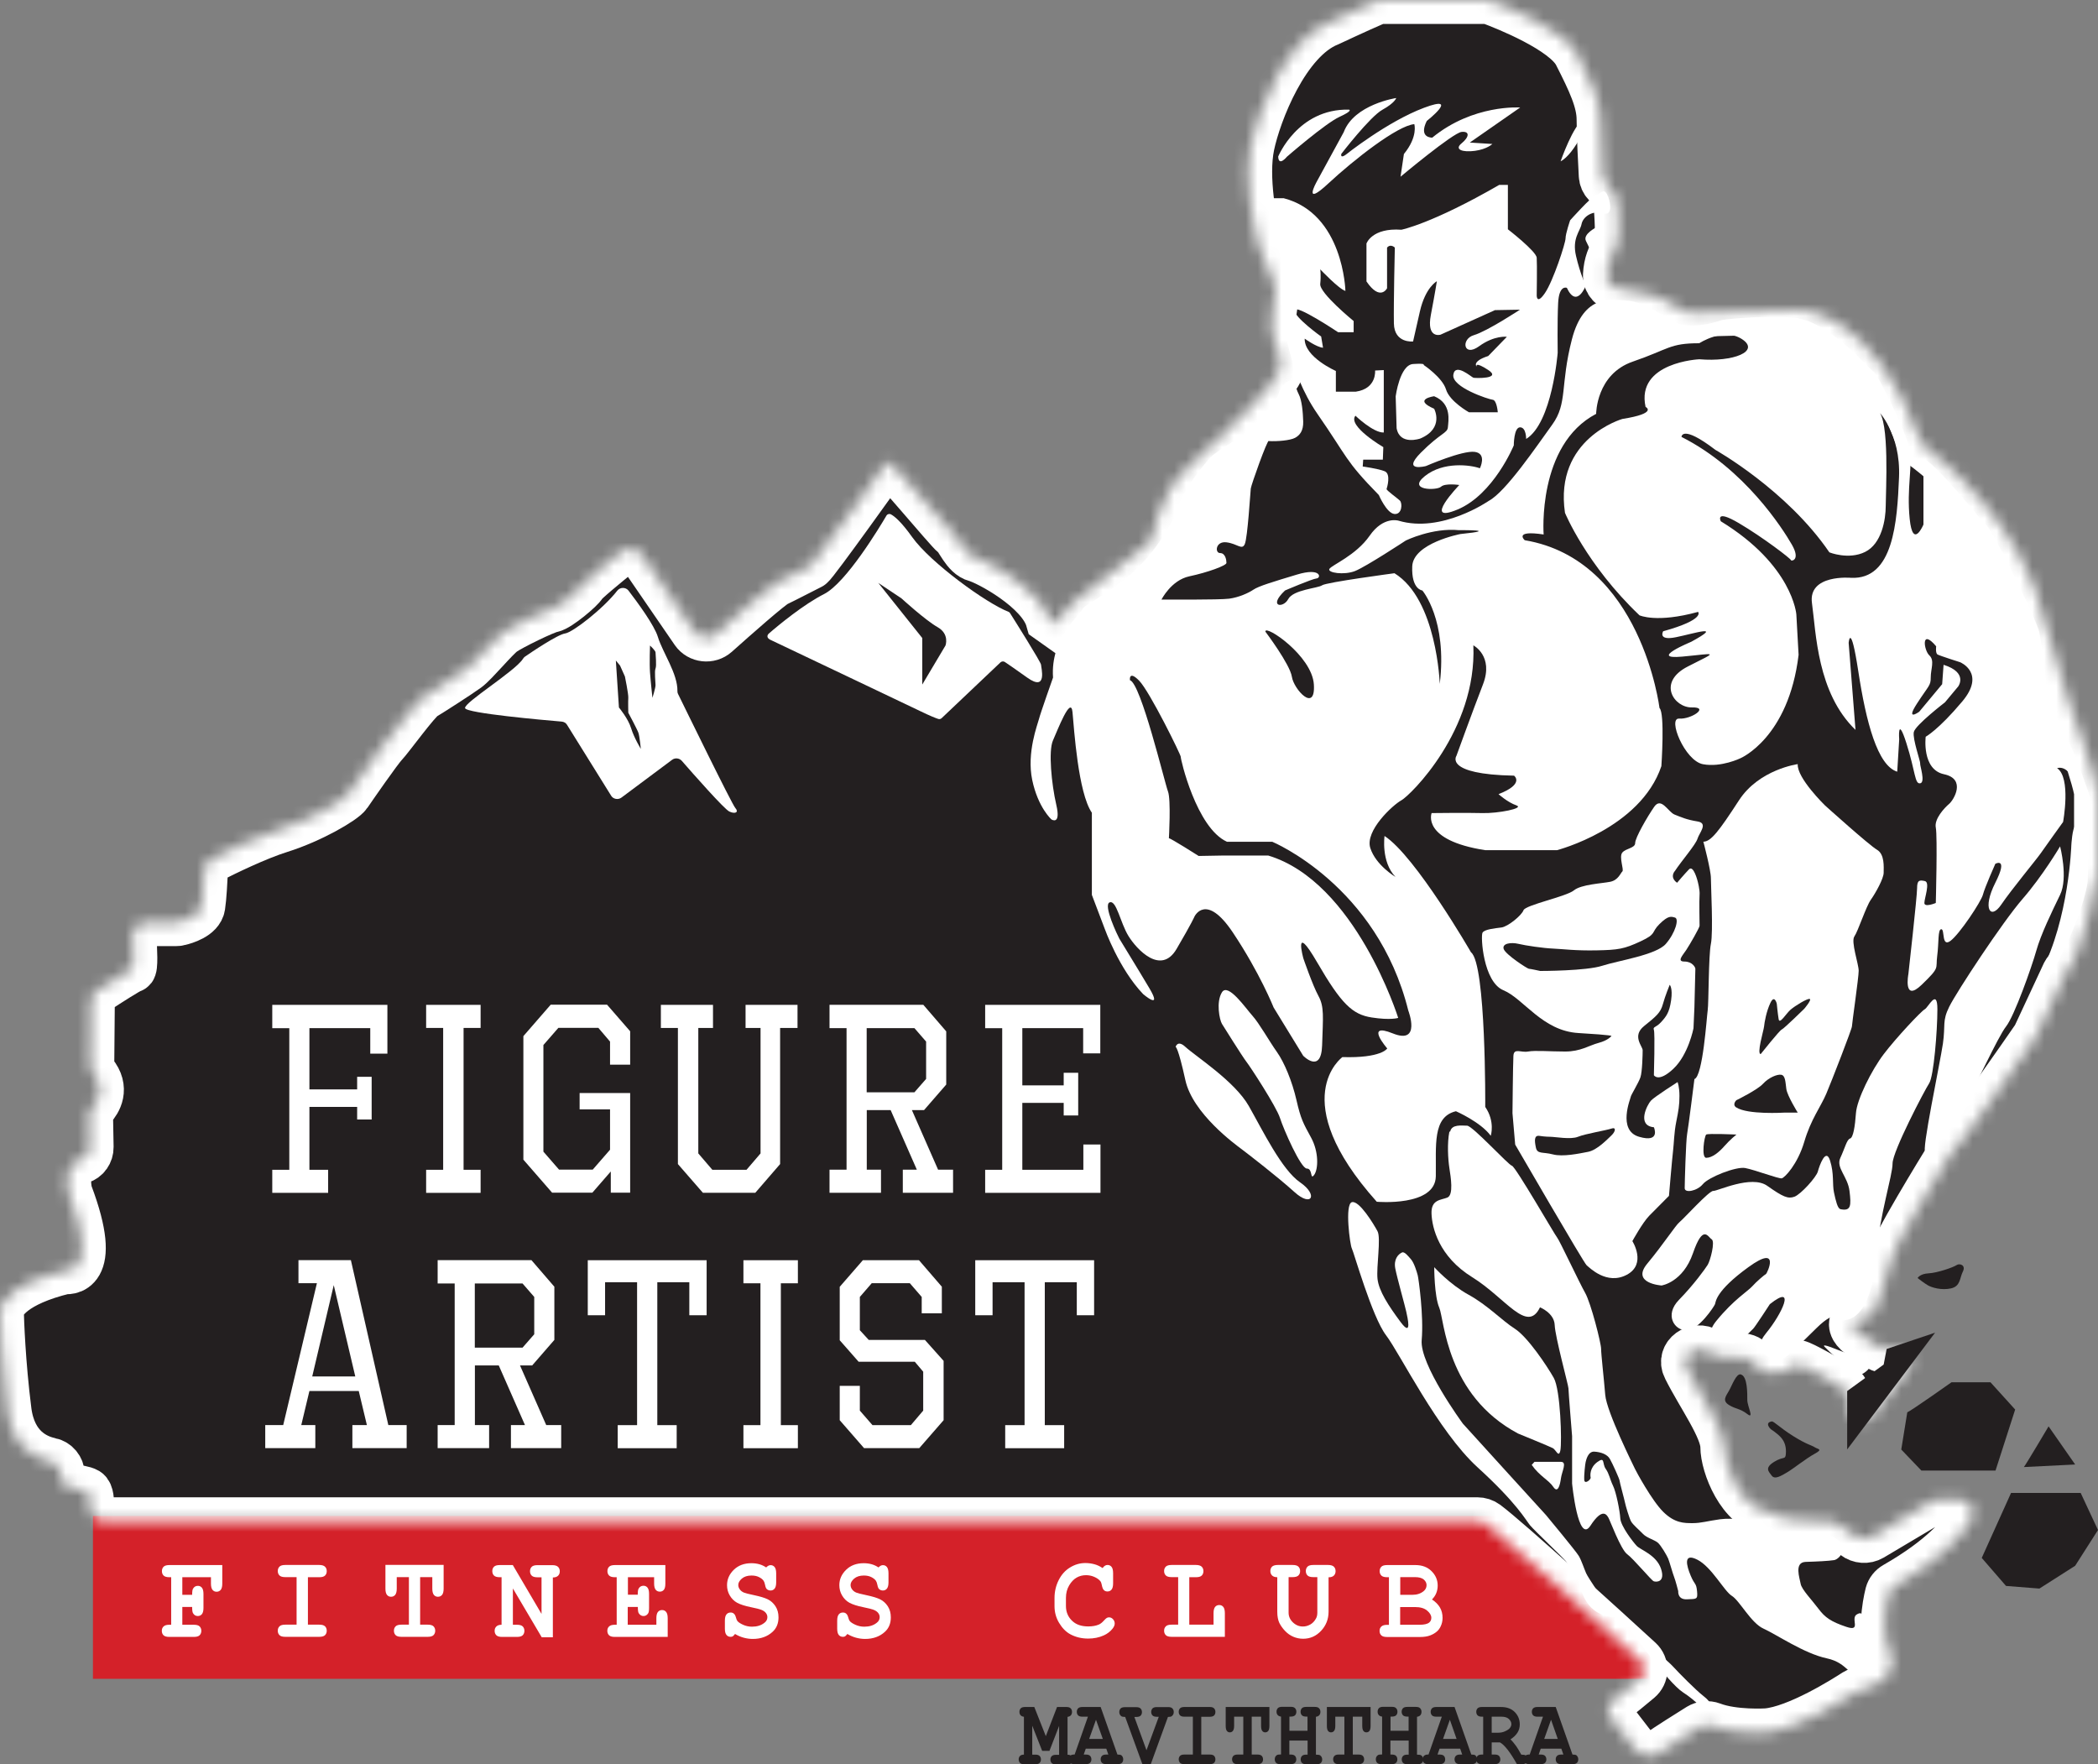 <svg width="176" height="148" viewBox="0 0 176 148" fill="none" xmlns="http://www.w3.org/2000/svg">
<rect x="0" y="0" width="176" height="148" fill="#808080" stroke="none"/>
<g clip-path="url(#clip0_168_41)">
<path d="M141.328 127.17H7.797V140.835H141.328V127.17Z" fill="#D42129"/>
<mask id="path-2-inside-1_168_41" fill="white">
<path d="M14.761 77.369C14.863 77.369 14.957 77.361 15.051 77.332C15.499 77.228 16.771 76.852 16.896 76.017C17.006 75.315 17.085 73.823 17.124 72.981C17.14 72.59 17.375 72.235 17.744 72.05C18.899 71.467 21.521 70.181 23.5 69.561C26.114 68.741 28.823 67.153 29.184 66.621C29.545 66.089 31.744 62.913 32.207 62.433C32.67 61.953 34.971 58.769 35.536 58.437C36.101 58.104 38.504 56.56 39.171 56.073C39.839 55.585 41.527 53.517 42.194 53.037C42.861 52.557 45.727 51.161 46.293 51.065C46.858 50.969 48.75 49.38 48.907 49.041C49.009 48.812 50.862 47.29 52.071 46.308C52.613 45.864 53.445 45.975 53.838 46.551C54.961 48.191 57.096 51.301 58.258 52.985C58.667 53.569 59.523 53.665 60.064 53.185C61.658 51.759 64.618 49.144 65.136 48.9C65.851 48.561 67.696 47.6 68.002 47.453C68.308 47.305 74.299 38.877 74.456 38.685C74.613 38.492 79.575 44.513 80.038 44.852C80.502 45.192 80.957 46.588 81.884 46.825C82.81 47.061 87.309 49.425 88.031 51.981L88.542 52.343C88.542 52.343 89.594 50.895 90.128 50.466C90.662 50.038 95.914 46.012 96.425 45.532C96.935 45.052 96.888 41.632 99.801 39.076C102.714 36.52 105.744 33.196 106.098 32.864C106.365 32.613 106.938 31.748 107.221 31.327C107.33 31.157 107.393 30.965 107.393 30.766C107.393 30.308 107.346 29.429 106.914 28.624C106.302 27.464 107.118 24.724 107.016 24.096C106.914 23.468 105.941 21.976 105.532 20.388C105.124 18.8 104.355 14.899 104.92 12.196C105.485 9.492 107.841 3.332 111.476 1.884C111.476 1.884 113.879 0.754 115.394 0.104C115.551 0.037 115.708 0.008 115.881 0.008H124.667C124.816 0.008 124.965 0.037 125.106 0.089C126.213 0.503 131.27 2.482 132.314 4.536C133.492 6.848 134.261 8.488 134.261 10.024C134.261 11.243 134.387 13.74 134.442 14.722C134.458 14.973 134.56 15.217 134.74 15.402C135.101 15.778 135.698 16.488 135.698 17.056C135.698 17.876 136.004 20.137 135.494 20.912C135.117 21.481 134.85 22.109 134.795 23.054C134.764 23.653 135.243 24.17 135.879 24.221C137.111 24.325 139.223 24.702 141.1 26.016C141.32 26.172 141.579 26.26 141.854 26.253L151.009 26.024C151.009 26.024 157.133 25.928 161.082 36.971C161.153 37.178 161.286 37.355 161.467 37.488C162.911 38.552 169.766 43.981 171.595 52.328L173.48 58.606C173.48 58.606 173.488 58.644 173.495 58.666C173.668 59.153 176.196 66.082 175.992 66.732V72.951C176 73.011 175.992 73.07 175.992 73.129C175.851 73.927 174.775 79.829 173.433 81.409C173.37 81.483 173.315 81.564 173.268 81.653L170.81 86.927C170.787 86.986 170.755 87.038 170.716 87.082C170.127 87.939 164.615 95.887 163.72 96.729C163.657 96.788 163.61 96.855 163.563 96.929C162.904 97.992 158.727 104.81 158.632 105.704C158.632 105.704 157.557 109.7 157.148 110.188C156.74 110.675 155.61 110.624 155.46 110.956C155.311 111.289 155.719 111.916 156.638 112.308C157.557 112.699 157.353 113.172 158.279 113.172C158.436 113.172 158.609 113.143 158.813 113.091C159.896 112.81 160.768 113.918 160.116 114.782L157.109 118.756C156.442 119.643 154.958 119.192 154.958 118.106V117.257C154.958 116.873 154.746 116.511 154.393 116.304C153.34 115.698 151.158 114.45 150.812 114.413C150.373 114.369 150.82 115.093 148.692 115.189C148.496 115.196 148.292 115.159 148.119 115.071C147.789 114.915 147.256 114.62 146.949 114.243C146.698 113.933 146.282 113.8 145.866 113.844C145.159 113.926 144.123 113.918 143.251 113.386C142.238 112.766 140.959 113.682 141.453 114.716C141.469 114.738 141.477 114.768 141.493 114.797C142.607 117.035 144.641 119.82 144.641 121.371C144.641 122.923 146.023 126.505 148.402 126.86C148.402 126.86 149.548 127.739 153.348 127.598C153.6 127.591 153.859 127.65 154.071 127.783C154.455 128.034 155.115 128.463 155.602 128.847C156.002 129.157 156.567 129.201 157.007 128.943L162.056 125.944C162.252 125.826 162.472 125.766 162.699 125.774L164.356 125.789C165.259 125.796 165.817 126.705 165.385 127.451C164.615 128.78 162.888 130.789 159.001 133.013C158.727 133.168 158.53 133.419 158.452 133.707C158.208 134.704 157.753 137.105 158.617 138.811C158.617 138.811 159.582 140.872 156.01 141.833C155.884 141.862 155.767 141.914 155.665 141.98C154.832 142.52 150.789 145.09 148.213 145.312C148.213 145.312 145.45 145.489 143.62 144.787C143.267 144.654 142.867 144.699 142.545 144.891C141.657 145.445 139.938 146.523 139.145 147.084C138.815 147.313 138.391 147.373 138.006 147.24C137.559 147.077 137.041 146.819 136.923 146.427L134.999 143.93C134.999 143.93 134.654 143.103 135.423 142.556C135.863 142.246 136.774 141.493 137.48 140.902C137.991 140.473 138.014 139.727 137.52 139.277C134.772 136.758 126.575 129.275 124.659 127.842C124.447 127.687 124.196 127.606 123.929 127.606H8.747C8.079 127.606 7.537 127.089 7.561 126.461C7.585 125.885 7.545 125.272 7.294 125.116C6.784 124.806 5.104 124.902 5.104 124.068V123.676C5.104 123.166 4.734 122.708 4.201 122.598C3.015 122.346 1.044 121.46 0.644 118.358C0.133 114.339 0.016 110.742 0 110.07C0 109.959 0.008 109.855 0.039 109.752C0.212 109.191 1.091 107.617 5.449 106.561C5.449 106.561 8.425 107.137 5.779 100.127C5.763 100.083 5.747 100.031 5.739 99.987C5.653 99.588 5.331 97.675 6.737 97.313C7.231 97.187 7.537 96.715 7.53 96.234L7.483 93.634C7.483 93.361 7.569 93.095 7.757 92.888C8.197 92.408 8.896 91.322 7.836 90.037C7.679 89.852 7.585 89.631 7.585 89.387L7.632 83.972C7.632 83.611 7.828 83.271 8.142 83.064C9.037 82.473 10.843 81.313 11.071 81.276C11.267 81.247 11.196 79.696 11.118 78.558C11.071 77.915 11.62 77.369 12.303 77.369H14.777H14.761Z"/>
</mask>
<path d="M14.761 77.369C14.863 77.369 14.957 77.361 15.051 77.332C15.499 77.228 16.771 76.852 16.896 76.017C17.006 75.315 17.085 73.823 17.124 72.981C17.14 72.59 17.375 72.235 17.744 72.05C18.899 71.467 21.521 70.181 23.5 69.561C26.114 68.741 28.823 67.153 29.184 66.621C29.545 66.089 31.744 62.913 32.207 62.433C32.67 61.953 34.971 58.769 35.536 58.437C36.101 58.104 38.504 56.56 39.171 56.073C39.839 55.585 41.527 53.517 42.194 53.037C42.861 52.557 45.727 51.161 46.293 51.065C46.858 50.969 48.75 49.38 48.907 49.041C49.009 48.812 50.862 47.29 52.071 46.308C52.613 45.864 53.445 45.975 53.838 46.551C54.961 48.191 57.096 51.301 58.258 52.985C58.667 53.569 59.523 53.665 60.064 53.185C61.658 51.759 64.618 49.144 65.136 48.9C65.851 48.561 67.696 47.6 68.002 47.453C68.308 47.305 74.299 38.877 74.456 38.685C74.613 38.492 79.575 44.513 80.038 44.852C80.502 45.192 80.957 46.588 81.884 46.825C82.81 47.061 87.309 49.425 88.031 51.981L88.542 52.343C88.542 52.343 89.594 50.895 90.128 50.466C90.662 50.038 95.914 46.012 96.425 45.532C96.935 45.052 96.888 41.632 99.801 39.076C102.714 36.52 105.744 33.196 106.098 32.864C106.365 32.613 106.938 31.748 107.221 31.327C107.33 31.157 107.393 30.965 107.393 30.766C107.393 30.308 107.346 29.429 106.914 28.624C106.302 27.464 107.118 24.724 107.016 24.096C106.914 23.468 105.941 21.976 105.532 20.388C105.124 18.8 104.355 14.899 104.92 12.196C105.485 9.492 107.841 3.332 111.476 1.884C111.476 1.884 113.879 0.754 115.394 0.104C115.551 0.037 115.708 0.008 115.881 0.008H124.667C124.816 0.008 124.965 0.037 125.106 0.089C126.213 0.503 131.27 2.482 132.314 4.536C133.492 6.848 134.261 8.488 134.261 10.024C134.261 11.243 134.387 13.74 134.442 14.722C134.458 14.973 134.56 15.217 134.74 15.402C135.101 15.778 135.698 16.488 135.698 17.056C135.698 17.876 136.004 20.137 135.494 20.912C135.117 21.481 134.85 22.109 134.795 23.054C134.764 23.653 135.243 24.17 135.879 24.221C137.111 24.325 139.223 24.702 141.1 26.016C141.32 26.172 141.579 26.26 141.854 26.253L151.009 26.024C151.009 26.024 157.133 25.928 161.082 36.971C161.153 37.178 161.286 37.355 161.467 37.488C162.911 38.552 169.766 43.981 171.595 52.328L173.48 58.606C173.48 58.606 173.488 58.644 173.495 58.666C173.668 59.153 176.196 66.082 175.992 66.732V72.951C176 73.011 175.992 73.07 175.992 73.129C175.851 73.927 174.775 79.829 173.433 81.409C173.37 81.483 173.315 81.564 173.268 81.653L170.81 86.927C170.787 86.986 170.755 87.038 170.716 87.082C170.127 87.939 164.615 95.887 163.72 96.729C163.657 96.788 163.61 96.855 163.563 96.929C162.904 97.992 158.727 104.81 158.632 105.704C158.632 105.704 157.557 109.7 157.148 110.188C156.74 110.675 155.61 110.624 155.46 110.956C155.311 111.289 155.719 111.916 156.638 112.308C157.557 112.699 157.353 113.172 158.279 113.172C158.436 113.172 158.609 113.143 158.813 113.091C159.896 112.81 160.768 113.918 160.116 114.782L157.109 118.756C156.442 119.643 154.958 119.192 154.958 118.106V117.257C154.958 116.873 154.746 116.511 154.393 116.304C153.34 115.698 151.158 114.45 150.812 114.413C150.373 114.369 150.82 115.093 148.692 115.189C148.496 115.196 148.292 115.159 148.119 115.071C147.789 114.915 147.256 114.62 146.949 114.243C146.698 113.933 146.282 113.8 145.866 113.844C145.159 113.926 144.123 113.918 143.251 113.386C142.238 112.766 140.959 113.682 141.453 114.716C141.469 114.738 141.477 114.768 141.493 114.797C142.607 117.035 144.641 119.82 144.641 121.371C144.641 122.923 146.023 126.505 148.402 126.86C148.402 126.86 149.548 127.739 153.348 127.598C153.6 127.591 153.859 127.65 154.071 127.783C154.455 128.034 155.115 128.463 155.602 128.847C156.002 129.157 156.567 129.201 157.007 128.943L162.056 125.944C162.252 125.826 162.472 125.766 162.699 125.774L164.356 125.789C165.259 125.796 165.817 126.705 165.385 127.451C164.615 128.78 162.888 130.789 159.001 133.013C158.727 133.168 158.53 133.419 158.452 133.707C158.208 134.704 157.753 137.105 158.617 138.811C158.617 138.811 159.582 140.872 156.01 141.833C155.884 141.862 155.767 141.914 155.665 141.98C154.832 142.52 150.789 145.09 148.213 145.312C148.213 145.312 145.45 145.489 143.62 144.787C143.267 144.654 142.867 144.699 142.545 144.891C141.657 145.445 139.938 146.523 139.145 147.084C138.815 147.313 138.391 147.373 138.006 147.24C137.559 147.077 137.041 146.819 136.923 146.427L134.999 143.93C134.999 143.93 134.654 143.103 135.423 142.556C135.863 142.246 136.774 141.493 137.48 140.902C137.991 140.473 138.014 139.727 137.52 139.277C134.772 136.758 126.575 129.275 124.659 127.842C124.447 127.687 124.196 127.606 123.929 127.606H8.747C8.079 127.606 7.537 127.089 7.561 126.461C7.585 125.885 7.545 125.272 7.294 125.116C6.784 124.806 5.104 124.902 5.104 124.068V123.676C5.104 123.166 4.734 122.708 4.201 122.598C3.015 122.346 1.044 121.46 0.644 118.358C0.133 114.339 0.016 110.742 0 110.07C0 109.959 0.008 109.855 0.039 109.752C0.212 109.191 1.091 107.617 5.449 106.561C5.449 106.561 8.425 107.137 5.779 100.127C5.763 100.083 5.747 100.031 5.739 99.987C5.653 99.588 5.331 97.675 6.737 97.313C7.231 97.187 7.537 96.715 7.53 96.234L7.483 93.634C7.483 93.361 7.569 93.095 7.757 92.888C8.197 92.408 8.896 91.322 7.836 90.037C7.679 89.852 7.585 89.631 7.585 89.387L7.632 83.972C7.632 83.611 7.828 83.271 8.142 83.064C9.037 82.473 10.843 81.313 11.071 81.276C11.267 81.247 11.196 79.696 11.118 78.558C11.071 77.915 11.62 77.369 12.303 77.369H14.777H14.761Z" fill="#231F20" stroke="white" stroke-width="4" mask="url(#path-2-inside-1_168_41)"/>
<path d="M51.27 66.754L47.565 60.8C47.47 60.645 47.306 60.549 47.117 60.534C45.641 60.409 39.108 59.833 39.014 59.404C38.912 58.939 43.191 56.324 43.867 55.275C43.914 55.201 43.961 55.142 44.031 55.09C44.542 54.736 46.772 53.229 47.407 53.14C48.044 53.052 50.595 51.072 51.789 49.543C52.024 49.247 52.495 49.247 52.723 49.543C53.492 50.547 54.898 52.461 55.188 53.428C55.589 54.743 56.861 56.516 56.829 57.986C56.829 58.067 56.837 58.134 56.877 58.208C57.379 59.227 61.399 67.47 61.69 67.788C61.996 68.128 61.69 68.32 61.179 68.076C60.763 67.884 58.156 64.929 57.191 63.821C56.986 63.592 56.625 63.556 56.382 63.74L52.134 66.909C51.859 67.116 51.443 67.042 51.27 66.754Z" fill="white"/>
<path d="M51.663 55.4L51.922 59.352C51.922 59.352 52.692 60.268 52.943 61.088C53.194 61.908 53.76 62.824 53.76 62.824C53.76 62.824 53.657 61.768 53.555 61.472C53.453 61.177 52.707 59.788 52.707 59.788C52.707 59.788 52.684 58.835 52.707 58.54C52.731 58.244 52.425 56.752 52.425 56.752L52.016 55.836L51.655 55.4H51.663Z" fill="#231F20"/>
<path d="M54.529 54.145C54.529 54.145 54.474 55.637 54.529 56.412C54.584 57.188 54.733 58.54 54.733 58.54C54.733 58.54 54.992 57.712 54.992 57.476C54.992 57.24 54.89 56.316 54.992 56.08C55.094 55.843 54.992 54.876 54.992 54.728C54.992 54.58 54.529 54.152 54.529 54.152V54.145Z" fill="#231F20"/>
<path d="M64.579 53.642C64.351 53.532 64.312 53.31 64.5 53.147C65.309 52.438 67.453 50.68 69.125 49.838C70.978 48.9 73.789 44.232 74.362 43.257C74.433 43.131 74.597 43.079 74.731 43.146C75.021 43.294 75.587 43.744 76.529 45.066C78.052 47.201 82.731 50.599 84.6 51.323C84.655 51.345 84.694 51.375 84.726 51.426C85.079 51.98 87.332 55.563 87.332 55.762C87.332 55.977 87.906 58.074 86.178 56.848C85.087 56.072 84.545 55.696 84.294 55.533C84.184 55.459 84.035 55.474 83.933 55.563L78.994 60.246C78.916 60.32 78.814 60.342 78.712 60.312C78.507 60.246 78.068 60.076 77.228 59.67C76.034 59.094 66.659 54.639 64.579 53.65V53.642Z" fill="white"/>
<path d="M73.679 48.9L77.369 53.525V57.425L79.316 54.152C79.316 54.152 79.677 53.192 78.649 52.608C77.62 52.025 75.626 50.2 75.626 50.2L73.679 48.9Z" fill="#231F20"/>
<path d="M107.22 13.148C107.22 13.148 108.861 9.1 113.164 9.197C113.164 9.197 113.564 9.256 112.371 9.802C111.178 10.349 107.959 13.148 107.959 13.148C107.959 13.148 107.268 14.005 107.228 13.148H107.22Z" fill="white"/>
<path d="M112.52 12.912C112.52 12.912 114.931 9.78 115.975 9.204C117.019 8.628 117.129 8.222 117.129 8.222C117.129 8.222 113.596 8.754 112.724 11.088L110.424 15.306C110.424 15.306 109.27 17.403 111.421 15.402C113.572 13.4 117.231 10.534 118.645 10.415C118.645 10.415 118.974 11.45 117.773 12.92L117.49 14.825C117.49 14.825 121.895 11.139 122.61 11.066C123.324 10.992 123.253 11.501 122.61 12.026C121.966 12.55 122.712 12.794 123.732 12.654C124.753 12.513 125.193 12.078 125.193 12.078L123.3 11.959L127.525 9.019C127.525 9.019 123.583 8.731 120.152 11.546C120.152 11.546 118.974 11.597 119.689 10.15C119.689 10.15 122.555 7.882 119.461 9.042C116.368 10.201 112.905 12.971 112.905 12.971C112.905 12.971 112.442 13.333 112.52 12.92V12.912Z" fill="white"/>
<path d="M130.917 13.533C130.917 13.533 132.008 10.416 132.817 10.076C133.625 9.736 132.086 12.964 130.917 13.533Z" fill="white"/>
<path d="M112.866 24.398C112.866 24.398 112.709 17.927 107.684 16.627H106.569C106.569 16.627 107.605 20.816 107.487 21.576C107.37 22.337 107.448 26.599 107.566 26.636C107.684 26.673 107.99 31.083 110.526 34.732C113.062 38.381 112.795 38.596 115.669 41.528C115.669 41.528 116.32 43.05 116.972 43.116C117.624 43.183 117.663 42.215 117.435 41.993C117.208 41.772 116.281 41.129 116.32 41.018C116.36 40.907 116.705 39.755 116.163 39.534C115.622 39.312 114.318 39.135 114.318 39.135L114.358 38.559H116.006L116.046 37.51C116.046 37.51 113.015 35.737 113.706 34.873C113.706 34.873 115.206 36.32 116.085 36.283V31.046L115.355 31.083C115.355 31.083 115.512 32.597 113.745 32.856H112.065V31.12C112.065 31.12 109.411 29.96 109.45 28.409C109.45 28.409 110.448 29.133 110.989 29.17L110.832 28.232C110.832 28.232 108.563 26.607 108.602 26.031C108.642 25.455 112.253 27.87 112.253 27.87H113.557V26.932C113.557 26.932 110.675 24.583 110.754 23.822C110.832 23.061 110.754 22.596 110.754 22.596C110.754 22.596 112.332 24.258 112.866 24.406V24.398Z" fill="white"/>
<path d="M116.36 20.786V24.184C116.36 24.184 115.786 25.307 114.632 23.608V20.432C114.632 20.432 115.08 19.095 117.561 19.272C117.561 19.272 120.113 18.777 125.766 15.512H126.496V19.235C126.496 19.235 128.875 21.074 128.914 21.621C128.954 22.168 128.914 24.797 128.914 24.797C128.914 24.797 128.914 25.595 129.605 24.583C130.296 23.571 131.333 20.395 131.333 19.996C131.333 19.597 131.717 18.482 131.717 18.482C131.717 18.482 133.523 16.458 133.829 16.421C134.136 16.384 134.481 15.741 134.787 16.258C135.093 16.775 135.36 18.186 134.481 17.898C133.602 17.61 132.793 18.186 132.675 18.799C132.557 19.412 131.866 19.988 132.212 21.473C132.557 22.958 133.028 23.97 133.028 23.97C133.028 23.97 132.275 25.927 131.442 24.147C131.442 24.147 130.791 23.859 130.712 25.41C130.634 26.962 130.673 29.599 130.673 29.599C130.673 29.599 130.21 35.486 128.027 36.823C128.027 36.823 128.043 35.848 127.517 35.848C126.991 35.848 126.991 37.362 126.991 37.362C126.991 37.362 125.303 41.484 122.264 42.747C119.225 44.01 122.421 40.686 122.421 40.686C122.421 40.686 121.228 40.509 120.882 40.834C120.537 41.159 118.001 41.159 119.54 39.933C121.078 38.706 123.34 38.995 124.148 39.283C124.148 39.283 124.761 38.056 123.724 37.909C122.688 37.761 119.618 39.098 119.618 39.098C119.618 39.098 117.545 39.637 119.194 37.975C120.843 36.313 121.424 36.35 121.463 35.84C121.502 35.331 121.809 33.853 120.309 33.24C120.309 33.24 118.464 33.491 120.309 34.289C120.309 34.289 121.188 35.914 119.155 36.786C119.155 36.786 117.427 37.399 117.161 35.922L117.082 33.248C117.082 33.248 117.427 30.611 118.542 30.537C119.657 30.463 119.422 30.611 119.422 30.611C119.422 30.611 121 31.66 121.306 32.672C121.612 33.684 123.23 34.585 123.23 34.585H125.648C125.648 34.585 125.57 33.573 125.224 33.536C124.879 33.499 121.769 32.487 121.919 31.438C122.068 30.389 123.457 31.652 123.607 31.689C123.756 31.726 126.009 31.8 124.847 31.039C123.685 30.278 123.874 30.751 123.874 30.751C123.874 30.751 123.434 30.323 124.847 29.865L126.41 28.254C126.41 28.254 125.373 28.107 124.07 29.052C122.767 29.997 122.531 28.439 123.646 28.114C124.761 27.789 127.509 25.979 127.509 25.979L125.412 26.016L120.843 28.077C120.843 28.077 119.649 28.439 120.034 26.415C120.419 24.391 120.537 23.593 120.537 23.593C120.537 23.593 119.579 24.096 119.116 26.119L118.542 28.646C118.542 28.646 116.964 28.823 116.933 27.131C116.901 25.44 117.011 20.771 117.011 20.771C117.011 20.771 116.666 20.417 116.36 20.771V20.786Z" fill="white"/>
<path d="M133.955 19.05C133.955 19.05 132.754 19.627 133.044 20.21C133.335 20.794 133.649 21.584 133.955 21.37C134.261 21.155 134.418 20.395 134.418 20.232C134.418 20.07 134.803 19.131 133.955 19.058V19.05Z" fill="white"/>
<path d="M106.404 37C107.15 37.045 108.225 36.949 108.634 36.734C109.042 36.52 109.348 36.129 109.325 35.36C109.301 34.592 109.223 33.58 108.94 33.048C108.657 32.517 108.657 31.793 108.171 31.94C107.684 32.088 107.299 32.76 107.252 33.071C107.205 33.381 106.019 34.88 105.156 35.745C104.292 36.609 102.266 37.717 101.701 38.226C101.136 38.736 98.937 41.454 98.631 43.116C98.631 43.116 97.398 45.864 95.098 47.955C92.797 50.045 91.031 50.629 90.795 51.131C90.559 51.633 88.11 53.517 88.338 56.841C88.338 56.841 87.262 59.884 87.16 60.313C87.058 60.741 86.108 63.127 86.594 65.439C87.081 67.751 88.204 68.741 88.204 68.741C88.204 68.741 89.021 69.273 88.612 67.515C88.204 65.757 87.945 62.987 88.33 62.122C88.714 61.258 89.837 58.318 89.971 59.736C90.104 61.155 90.442 66.503 91.596 68.18V75.071L92.672 77.908C92.672 77.908 93.865 81.269 95.899 83.396C95.899 83.396 97.547 84.807 96.433 82.923C95.317 81.04 94.014 78.949 93.896 78.735C93.779 78.521 92.514 75.913 93.088 75.699C93.661 75.485 93.975 77.398 94.666 78.521C95.357 79.644 97.39 81.845 98.702 79.607C100.013 77.369 100.201 76.896 100.201 76.896C100.201 76.896 101.159 74.835 103.428 78.233C105.697 81.631 106.844 84.519 106.844 84.519L109.325 88.567C109.325 88.567 110.832 90.118 110.911 87.703C110.989 85.287 111.099 84.452 110.604 83.551C110.11 82.65 109.34 80.404 109.34 80.404C109.34 80.404 108.461 77.228 110.495 80.73C112.528 84.231 113.455 85.103 115.064 85.354C116.674 85.605 117.294 85.391 117.294 85.391C117.294 85.391 113.722 73.971 106.388 71.769H102.667L100.555 71.806C100.555 71.806 98.175 70.292 98.058 70.322C98.058 70.322 98.246 67.072 97.979 66.385C97.712 65.698 95.71 57.314 94.791 57.062C94.791 57.062 94.674 56.198 95.561 57.099C96.448 58.001 99.094 63.386 99.055 63.496C99.016 63.607 100.358 69.457 102.934 70.617H106.734C106.734 70.617 115.527 74.266 118.142 84.778C118.142 84.778 119.257 87.666 116.839 86.691C114.42 85.716 116.375 87.954 116.375 87.954C116.375 87.954 115.889 88.781 112.614 88.678C112.614 88.678 107.778 92.179 115.496 100.814C115.496 100.814 120.411 101.25 120.45 98.679C120.49 96.109 120.144 93.693 122.138 93.221C122.138 93.221 124.211 94.122 125.059 95.281C125.059 95.281 125.444 94.092 124.596 92.859C124.596 92.859 124.674 80.862 123.402 79.888C123.402 79.888 118.754 71.829 116.148 70.13C116.148 70.13 115.841 72.294 117.066 73.564C117.066 73.564 115.417 72.589 114.954 71.142C114.491 69.694 116.839 67.529 117.569 67.131C118.299 66.732 123.905 61.266 123.599 54.137C123.599 54.137 125.326 55.031 124.407 57.41C123.489 59.788 122.178 63.408 122.178 63.408C122.178 63.408 121.102 64.959 127.014 65.07C127.014 65.07 127.933 65.757 125.711 66.621C125.711 66.621 126.472 67.308 127.203 67.559C127.933 67.81 125.632 68.246 124.36 68.209C123.088 68.172 120.097 68.209 120.097 68.209C120.097 68.209 119.21 70.484 124.588 71.319H130.618C130.618 71.319 137.606 69.509 139.372 64.272C139.372 64.272 139.679 59.825 139.215 59.397C139.215 59.397 137.692 46.958 127.909 45.318C127.909 45.318 126.936 44.453 129.495 44.837C129.495 44.837 128.93 37.325 133.9 34.718C133.9 34.718 133.9 31.394 136.97 30.337C140.04 29.281 140.04 28.794 142.552 28.794C142.552 28.794 144.602 27.442 146.141 28.454C147.679 29.466 145.426 30.382 142.552 30.138C142.552 30.138 137.229 30.382 138.046 34.134C138.046 34.134 139.121 34.666 136.098 35.146C136.098 35.146 130.367 36.779 131.285 43.02C131.285 43.02 133.076 47.379 137.535 51.618C137.535 51.618 138.972 52.291 142.45 51.331C142.45 51.331 143.094 51.966 139.522 52.956C139.522 52.956 139.043 53.768 140.582 53.458C142.121 53.148 144.649 52.32 141.885 53.834C141.885 53.834 138.218 55.349 141.116 55.083C144.013 54.817 144.209 54.581 141.594 55.91C138.98 57.24 140.44 59.382 141.94 59.345C143.44 59.308 141.861 60.357 140.864 60.283C139.867 60.209 141.328 63.821 142.859 64.109C144.39 64.397 146.007 63.607 146.007 63.607C146.007 63.607 150.043 61.908 150.883 54.935L150.694 51.537C150.694 51.537 150.388 47.416 144.358 43.73C144.358 43.73 143.824 42.681 145.858 43.877C147.891 45.074 150.239 46.876 150.239 46.987C150.239 47.098 151.087 47.024 150.318 45.687C149.548 44.35 146.36 39.327 141.061 36.653C141.061 36.653 141.061 35.567 143.903 37.739C143.903 37.739 149.894 41.1 153.466 46.337C153.466 46.337 155.076 46.987 156.465 46.3C157.855 45.613 158.193 43.589 158.193 42.437C158.193 41.285 158.538 35.176 157.541 34.452C157.541 34.452 159.465 36.328 159.308 40.051C159.151 43.774 158.844 48.649 155.272 48.472C155.272 48.472 151.66 48.147 152.006 50.607C152.351 53.066 152.43 58.119 155.657 61.229L155.083 53.931C155.083 53.931 155.24 52.054 155.892 56.316C156.544 60.579 157.502 64.228 159.158 64.737L159.323 62.026C159.323 62.026 159.158 59.929 159.928 62.351C160.697 64.774 160.619 65.786 161.082 65.712C161.545 65.638 161.043 64.198 161.082 64.05C161.121 63.903 160.43 61.989 160.548 61.413C160.666 60.837 163.163 58.917 163.163 58.917L164.278 57.58C164.278 57.58 165.126 56.42 163.045 55.77L162.927 57.395L161.003 59.707C161.003 59.707 159.81 60.571 160.815 59.02C161.82 57.469 161.969 57.535 161.969 56.819C161.969 56.102 162.315 55.408 161.851 54.98C161.388 54.551 161.121 52.667 162.425 54.219C162.425 54.219 162.346 54.795 162.542 54.906C162.739 55.016 164.442 55.556 164.442 55.556C164.442 55.556 166.617 56.457 164.615 58.843C162.613 61.229 161.545 61.805 161.545 61.805C161.545 61.805 161.2 64.553 163.084 64.951C164.969 65.35 163.893 67.116 163.508 67.441C163.123 67.766 162.244 68.704 162.393 69.428C162.542 70.152 162.393 75.751 162.393 75.751C162.393 75.751 161.435 76.15 161.435 75.751C161.435 75.352 161.938 74.015 161.475 73.912C161.011 73.808 160.823 73.838 160.823 74.525C160.823 75.212 160.093 81.712 160.093 81.712C160.093 81.712 159.629 84.135 161.208 82.613C162.786 81.091 162.362 81.313 162.511 80.19C162.66 79.067 162.55 77.952 162.856 77.952C163.163 77.952 162.856 79.503 163.626 78.927C164.395 78.351 166.201 75.633 166.35 75.042C166.5 74.451 167.387 72.464 167.387 72.464C167.387 72.464 168.502 71.851 167.387 74.052C166.272 76.253 166.994 77.199 167.881 75.891C168.769 74.584 170.841 72.094 171.187 71.592C171.532 71.09 173.071 68.955 173.071 68.955C173.071 68.955 173.762 65.232 172.569 64.442C172.569 64.442 173.566 64.043 174.108 65.956C174.649 67.869 174.375 69.029 174.108 69.243C173.841 69.457 173.762 70.905 173.762 70.905C173.762 70.905 173.574 77.051 171.226 81.564C171.226 81.564 170.378 84.814 172.38 81.165C174.382 77.516 175.144 74.48 175.144 73.757C175.144 73.033 175.372 66.961 175.372 66.961C175.372 66.961 174.108 63.312 173.723 62.588C173.338 61.864 171.532 58.326 171.611 57.491C171.689 56.656 171.226 53.916 171.077 53.044C170.928 52.172 166.774 43.574 166.468 43.936C166.468 43.936 162.126 38.551 161.357 38.514V44.003C161.357 44.003 160.47 46.138 160.203 43.53C159.936 40.923 160.47 39.046 160.203 37.68C159.936 36.313 157.478 31.283 157.172 31.18C156.866 31.076 153.45 26.807 150.294 26.629C147.146 26.452 144.46 26.843 144.46 26.843C144.46 26.843 141.814 27.855 140.275 26.917C138.737 25.979 137.661 25.292 136.436 25.218C135.211 25.145 132.864 24.605 131.866 28.469C130.869 32.332 131.521 33.817 130.218 35.619C128.914 37.421 126.323 41.255 124.894 42.016C124.894 42.016 120.929 44.764 117.318 43.678C117.318 43.678 116.053 43.279 114.899 44.941C113.745 46.603 111.712 47.401 111.523 47.726C111.335 48.051 112.756 48.265 113.674 47.903C114.593 47.541 117.938 45.34 117.938 45.34C117.938 45.34 120.168 44.254 122.39 44.476C122.39 44.476 126.041 44.439 122.507 44.801C122.507 44.801 118.55 45.561 118.472 47.511C118.393 49.462 119.32 49.535 119.32 49.535C119.32 49.535 121.432 51.995 120.78 57.373C120.78 57.373 120.552 50.289 116.98 48.088C116.98 48.088 111.256 48.849 110.911 49.1C110.565 49.351 108.492 49.462 108.068 50.259C107.644 51.057 106.341 50.909 107.801 49.535C107.801 49.535 110.071 48.56 110.455 48.523C110.84 48.487 110.84 47.585 108.806 48.199C106.773 48.812 105.579 49.173 105.156 49.462C104.732 49.75 103.923 50.112 103.122 50.222C102.321 50.333 97.438 50.296 97.438 50.296C97.438 50.296 98.246 48.671 99.777 48.346C101.308 48.021 102.886 47.445 102.886 47.223C102.886 47.002 102.808 46.396 102.353 46.396C101.897 46.396 101.968 45.384 102.886 45.495C103.805 45.606 104.19 46.182 104.425 45.643C104.661 45.103 104.889 41.307 104.928 40.982C104.967 40.657 106.286 36.949 106.451 36.956L106.404 37Z" fill="white"/>
<path d="M106.145 52.978C106.145 52.978 108.218 55.725 108.375 56.774C108.532 57.823 110.369 59.847 110.22 57.424C110.071 55.002 106.114 52.364 106.153 52.978H106.145Z" fill="#231F20"/>
<path d="M99.44 87.821C100.327 88.633 103.585 90.709 104.763 92.785C105.941 94.86 107.527 98.133 109.066 99.189C110.604 100.245 110.039 101.309 108.602 100.009C107.166 98.709 104.661 96.781 104.151 96.397C103.64 96.013 100.052 93.413 99.44 90.613C98.827 87.813 98.623 87.821 98.623 87.821C98.623 87.821 98.78 87.208 99.44 87.821Z" fill="white"/>
<path d="M102.51 85.893C102.51 85.893 104.253 88.685 104.559 89.069C104.865 89.453 107.071 92.829 107.378 93.789C107.684 94.75 109.121 98.029 109.631 98.029C110.141 98.029 109.89 99.041 110.244 98.561C110.597 98.081 110.644 96.633 109.984 95.429C109.325 94.225 109.121 93.871 108.76 92.29C108.398 90.709 107.739 89.121 107.119 88.249C106.498 87.378 105.635 85.841 105.069 85.213C104.504 84.585 103.02 82.421 102.51 83.241C101.999 84.061 102.306 85.561 102.51 85.893Z" fill="white"/>
<path d="M117.616 105.069C117.286 105.216 116.901 105.645 117.051 106.42C117.2 107.196 117.867 109.552 117.969 110.032C118.071 110.513 118.495 112.248 117.49 110.897C116.485 109.545 115.669 108.297 115.559 107.285C115.449 106.273 115.865 103.865 115.559 103.288C115.253 102.712 114.02 100.673 113.407 100.851C112.795 101.028 113.25 104.448 113.407 104.736C113.565 105.024 115.096 110.468 116.273 112.012C117.451 113.556 120.623 120.056 123.952 123.092C127.281 126.128 127.996 127.524 128.357 127.96C128.718 128.396 131.175 130.708 131.38 130.996C131.584 131.284 132.502 132.68 132.502 132.68C132.502 132.68 132.683 135.014 134.701 135.546C136.719 136.078 134.756 134.704 134.701 134.556C134.646 134.409 133.24 132.392 133.06 131.978C132.879 131.565 132.675 130.922 132.447 130.531C132.22 130.139 129.684 127.088 129.684 127.088C129.684 127.088 122.774 119.502 122.719 119.428C122.664 119.354 119.084 114.464 119.265 112.418C119.445 110.372 119.006 107.285 118.935 106.996C118.864 106.708 118.629 105.94 118.37 105.645C118.111 105.349 117.82 104.973 117.6 105.069H117.616Z" fill="white"/>
<path d="M120.317 106.31C120.317 106.31 120.317 108.732 120.741 109.708C121.165 110.683 121.314 117.043 127.344 120.256C127.344 120.256 129.998 121.342 130.265 121.482C130.532 121.622 130.767 122.346 130.901 121.659C131.034 120.972 130.916 116.599 130.343 115.587C129.77 114.575 128.153 112.153 127.077 111.466C126.001 110.779 124.777 109.479 123.198 108.614C121.62 107.75 120.317 106.302 120.317 106.302V106.31Z" fill="white"/>
<path d="M128.498 122.893C129.15 123.831 129.919 124.156 130.304 124.732C130.689 125.308 130.869 124.584 130.948 124.008C131.026 123.432 131.482 122.634 130.948 122.634H128.726L128.498 122.885V122.893Z" fill="white"/>
<path d="M136.797 136.765C136.797 136.765 139.907 141.138 141.179 141.965C142.45 142.792 142.56 143.265 143.102 143.228C143.644 143.191 143.605 142.829 142.914 142.29C142.223 141.751 140.841 140.34 140.338 139.793C139.836 139.247 138.957 138.671 138.454 137.88C137.952 137.09 137.072 136.292 136.805 136.758L136.797 136.765Z" fill="white"/>
<path d="M121.589 94.927C121.393 95.894 121.471 97.239 121.589 98C121.707 98.76 121.95 100.238 121.424 100.459C120.898 100.681 120.05 100.607 120.089 101.796C120.128 102.986 120.702 105.409 123.505 107.144C126.308 108.88 128.113 111.916 129.189 109.671C129.189 109.671 130.383 110.143 130.422 111.155C130.461 112.167 131.576 116.215 131.576 116.466C131.576 116.718 131.882 120.477 131.882 120.477V124.451C131.882 124.451 132.385 129.585 133.421 127.99C134.458 126.394 134.803 127.125 134.921 127.303C135.039 127.48 135.957 129.977 136.499 130.376C137.041 130.774 138.532 132.577 138.729 132.651C138.925 132.725 139.726 132.762 139.341 131.602C138.956 130.442 137.614 130.014 137.308 129.689C137.001 129.364 135.965 128.027 135.926 127.377C135.886 126.727 135.58 125.175 135.313 124.629C135.046 124.082 135.007 123.654 134.701 123.218C134.395 122.782 134.662 122.169 134.01 122.642C133.358 123.114 133.398 123.765 133.437 123.942C133.476 124.119 132.934 124.555 132.903 124.156C132.872 123.757 132.981 122.782 133.021 122.642C133.06 122.501 133.209 121.741 133.751 121.777C134.293 121.814 134.827 121.992 135.054 122.391C135.282 122.789 135.863 124.09 135.863 124.2C135.863 124.311 136.287 125.862 136.326 126.077C136.365 126.291 136.672 127.34 136.829 127.628C136.986 127.916 137.52 128.352 137.826 128.677C138.132 129.002 138.784 129.179 139.059 129.401C139.333 129.622 139.828 130.486 139.938 130.738C140.048 130.989 140.323 132.001 140.44 132.289C140.558 132.577 140.786 133.478 140.786 133.478C140.786 133.478 140.707 134.202 141.516 134.165C142.325 134.128 142.435 134.202 142.364 133.478C142.293 132.754 142.176 133.005 141.83 132.178C141.485 131.351 141.178 130.228 142.388 130.841C143.597 131.454 144.633 133.478 145.285 133.877C145.936 134.276 146.894 136.159 147.939 136.625C148.983 137.09 151.354 138.715 153.238 139.114C155.123 139.513 155.083 140.85 156.238 140.377C157.392 139.904 157.698 140.229 157.392 138.789C157.086 137.349 157.086 137.607 156.622 136.625C156.159 135.642 156.355 135.103 155.774 135.428C155.193 135.753 156.198 136.913 154.895 136.477C153.592 136.041 153.089 135.679 152.555 134.963C152.021 134.246 151.134 133.338 151.056 132.865C150.977 132.392 150.482 131.055 151.48 131.026C152.477 130.996 153.364 130.952 153.859 130.878C154.353 130.804 155.437 129.541 153.435 128.78C153.435 128.78 151.362 129.393 150.09 128.891C148.818 128.389 147.789 127.768 147.326 127.665C146.863 127.561 145.371 127.303 144.295 127.45C143.22 127.598 142.717 127.775 141.995 127.775C141.273 127.775 140.495 127.776 139.537 126.837C138.58 125.899 137.237 123.403 137.158 123.225C137.08 123.048 134.779 118.453 134.662 117.013C134.544 115.573 134.316 113.615 134.316 113.15C134.316 112.684 133.468 109.324 132.974 108.452C132.479 107.58 130.822 104.042 130.634 103.828C130.445 103.614 127.14 97.867 126.834 97.793C126.527 97.719 123.528 94.432 123.073 94.432C122.617 94.432 121.785 94.292 121.652 94.934L121.589 94.927Z" fill="white"/>
<path d="M140.48 73.106C141.076 72.198 142.246 70.868 142.403 70.358C142.56 69.849 143.322 69.058 142.403 68.911C141.485 68.763 141.021 68.549 140.48 68.334C139.938 68.12 139.365 66.82 138.768 67.684C138.171 68.549 137.174 70.284 137.174 70.72C137.174 71.156 136.405 71.156 136.098 71.518C135.792 71.88 136.255 72.966 136.098 73.106C135.941 73.247 135.761 73.83 135.086 73.971C134.41 74.111 132.644 74.185 132.031 74.694C131.419 75.204 127.964 75.921 127.807 76.356C127.65 76.792 126.504 77.73 125.962 77.804C125.42 77.878 124.541 77.952 124.368 78.24C124.196 78.528 124.423 82.369 126.119 83.071C127.815 83.773 129.385 86.484 132.416 86.661C135.447 86.838 135.18 86.912 135.18 86.912C135.18 86.912 134.913 87.274 134.104 87.488C133.295 87.702 132.605 88.212 131.301 88.212C129.998 88.212 128.804 88.101 128.192 88.212C127.58 88.323 126.999 87.887 126.959 88.574C126.92 89.261 126.881 93.383 126.881 93.383L127.108 96.02C127.108 96.02 132.871 105.955 133.099 106.14C133.327 106.324 134.787 107.839 136.475 106.937C138.163 106.036 136.939 104.116 136.939 104.116C136.939 104.116 137.787 102.564 138.36 101.981C138.933 101.397 140.009 100.319 140.009 100.319C140.009 100.319 140.275 97.172 140.354 96.522C140.432 95.872 140.432 95.037 140.621 94.099C140.809 93.161 140.888 92.725 140.888 91.935C140.888 91.145 140.731 90.775 140.731 90.775C140.731 90.775 138.807 92.001 138.501 92.326C138.195 92.651 137.268 94.424 138.744 94.565C138.744 94.565 139.341 95.902 137.496 95.362C135.651 94.823 136.805 92.112 136.805 92.001C136.805 91.891 137.457 90.842 137.614 90.376C137.771 89.911 137.802 88.426 137.802 88.101C137.802 87.776 136.884 86.912 137.92 86.077C138.956 85.243 139.302 84.954 139.498 84.238C139.694 83.522 140.071 82.613 140.071 82.613C140.071 82.613 140.338 82.864 140.189 83.913C140.04 84.962 139.765 85.287 139.341 85.752C138.917 86.218 138.642 86.114 138.744 86.402C138.846 86.69 138.744 90.199 138.744 90.199C138.744 90.199 139.113 90.849 140.378 89.66C141.642 88.471 142.066 86.262 142.066 86.262L142.144 84.489C142.144 84.489 142.223 81.416 142.223 81.276C142.223 81.136 141.956 80.663 141.304 80.663C140.652 80.663 141.147 80.16 141.461 79.688C141.775 79.215 142.576 77.812 142.576 77.664C142.576 77.516 142.537 75.492 142.576 75.079C142.615 74.665 142.419 73.941 142.419 73.941C142.419 73.941 142.073 72.53 141.689 72.929C141.304 73.328 140.692 74.052 140.692 74.052C140.692 74.052 140.079 73.697 140.464 73.114L140.48 73.106Z" fill="white"/>
<path d="M129.189 81.453C129.307 81.453 133.068 81.453 134.41 81.017C135.753 80.582 138.941 80.116 139.749 79.178C140.558 78.24 140.864 77.08 140.519 76.977C140.173 76.874 139.946 76.8 139.216 77.516C138.485 78.233 139.027 78.314 137.637 78.964C136.248 79.614 135.753 79.688 133.947 79.725C132.141 79.762 131.144 79.614 130.296 79.577C129.448 79.54 127.996 79.326 127.375 79.178C126.755 79.031 125.994 79.141 126.143 79.607C126.292 80.072 128.137 81.269 128.255 81.269C128.373 81.269 129.173 81.446 129.173 81.446L129.189 81.453Z" fill="#231F20"/>
<path d="M130.037 95.363C130.461 95.363 131.764 95.614 132.377 95.363C132.989 95.112 134.756 94.823 135.18 94.676C135.604 94.528 135.525 94.927 135.18 95.252C134.834 95.577 133.986 96.478 133.225 96.626C132.463 96.774 131.113 97.062 130.265 96.84C129.417 96.618 128.961 96.84 128.844 96.264C128.726 95.688 128.687 95.215 129.15 95.289C129.613 95.363 130.029 95.363 130.029 95.363H130.037Z" fill="#231F20"/>
<path d="M142.898 70.624C142.898 70.624 143.526 72.988 143.526 73.66C143.526 74.333 143.73 78.196 143.526 79.178C143.322 80.161 143.345 84.164 143.259 84.74C143.173 85.317 142.859 90.281 142.144 90.524C142.144 90.524 141.634 94.594 141.532 95.134C141.43 95.673 141.328 99.241 141.328 99.676C141.328 100.112 142.372 99.92 142.851 99.337C143.33 98.753 145.63 97.844 146.4 97.985C147.169 98.125 149.218 98.901 149.47 98.849C149.721 98.797 150.804 97.667 151.362 95.776C151.919 93.885 152.744 92.844 153.207 91.751C153.67 90.657 155.358 86.314 155.358 86.1C155.358 85.885 155.924 82.007 155.924 81.439C155.924 80.87 155.256 78.994 155.562 78.558C155.869 78.122 156.536 76.054 156.944 75.478C157.353 74.901 158.02 73.697 158.02 73.21C158.02 72.722 158.114 71.666 157.455 71.282C156.795 70.898 153.105 67.574 153.105 67.574C153.105 67.574 150.726 65.262 150.812 64.102C150.812 64.102 147.57 64.538 145.882 67.138C144.193 69.738 143.526 70.602 142.898 70.61V70.624Z" fill="white"/>
<path d="M143.133 97.128C142.702 97.128 142.976 95.288 143.133 95.178C143.29 95.067 145.669 95.178 145.669 95.178C145.669 95.178 145.136 95.599 144.672 96.13C144.209 96.662 143.636 97.128 143.133 97.128Z" fill="#231F20"/>
<path d="M145.662 92.903C146.604 93.523 149.658 93.338 149.658 93.338H150.812C150.812 93.338 149.933 91.927 149.854 91.351C149.776 90.775 149.776 90.229 149.43 90.162C149.085 90.096 148.355 90.413 147.892 90.923C147.428 91.433 145.662 92.297 145.662 92.297C145.662 92.297 145.277 92.659 145.662 92.91V92.903Z" fill="#231F20"/>
<path d="M147.703 88.426C147.703 88.426 149.281 86.439 149.47 86.365C149.658 86.291 151.354 84.629 151.354 84.629C151.354 84.629 152.006 83.869 151.817 83.802C151.629 83.736 150.584 84.378 150.208 84.703C149.831 85.028 149.289 85.966 149.21 85.501C149.132 85.036 149.053 84.201 149.053 84.201C149.053 84.201 148.865 83.403 148.52 84.127C148.174 84.851 148.017 85.782 147.986 86.114C147.954 86.447 147.334 88.463 147.719 88.426H147.703Z" fill="#231F20"/>
<path d="M161.53 96.588C161.129 96.817 162.762 89.128 162.99 87.547C163.218 85.966 162.912 85.678 163.524 84.445C164.136 83.211 167.976 77.361 169.672 75.411C171.368 73.461 172.82 71.001 172.82 71.001C172.82 71.001 173.511 73.638 172.82 75.064C172.129 76.489 171.211 78.373 170.826 79.747C170.441 81.121 168.981 85.235 168.29 86.107C167.599 86.978 165.526 91.543 165.291 91.758C165.055 91.972 162.527 96.012 161.53 96.588Z" fill="white"/>
<path d="M154.385 101.435C155.288 101.627 155.303 101.139 155.154 99.913C155.005 98.687 154 97.963 154.385 97.135C154.769 96.308 154.934 95.584 155.201 95.51C155.468 95.437 155.617 94.484 155.696 93.368C155.774 92.253 156.984 89.8 158.028 88.427C159.072 87.053 161.176 84.814 161.467 84.667C161.757 84.519 162.527 82.857 162.527 84.667C162.527 86.477 162.22 90.296 161.836 90.879C161.451 91.463 158.766 96.589 158.766 97.601C158.766 98.613 157.682 101.937 157.455 104.973C157.227 108.009 156.442 110.971 154.298 110.757C154.298 110.757 154.157 109.671 152.39 111.407C150.624 113.143 149.47 114.339 149.014 114.132C148.559 113.926 146.847 113.423 148.158 111.835C149.47 110.247 150.726 107.617 148.472 109.405C148.472 109.405 147.193 111.377 147.067 111.473C146.941 111.569 145.991 112.655 145.426 112.677C144.861 112.699 142.537 112.581 143.989 110.801C145.442 109.021 146.627 108.319 146.989 107.913C147.35 107.506 148.041 106.923 148.143 106.879C148.245 106.834 149.422 104.301 146.659 106.31C143.895 108.319 143.942 109.213 143.871 109.405C143.801 109.597 142.513 111.569 141.492 111.599C140.472 111.628 139.6 110.321 140.849 109.043C142.097 107.765 143.047 106.443 143.259 106.103C143.471 105.763 143.903 104.153 143.589 103.961C143.275 103.769 142.874 102.661 142.026 105.121C141.178 107.58 139.388 107.839 139.388 107.839C139.388 107.839 136.805 107.669 138.187 106.007C139.569 104.345 140.566 102.779 140.904 102.513C141.241 102.247 143.385 99.876 143.722 99.906C144.06 99.935 146.926 98.539 148.253 99.477C149.58 100.415 149.996 100.585 150.53 100.393C151.063 100.201 152.375 98.753 152.5 98.273C152.626 97.793 153.168 96.249 153.521 97.357C153.874 98.465 153.702 99.329 153.851 100.031C154 100.733 154.157 101.383 154.385 101.427V101.435Z" fill="white"/>
<path d="M153.074 112.994C153.458 113.401 154.455 114.331 155.107 114.693C155.759 115.055 155.837 115.521 156.34 115.196C156.842 114.871 157.188 114.413 156.567 114.154C155.947 113.896 154.989 113.534 154.573 113.393C154.157 113.253 152.697 112.596 153.074 112.994Z" fill="white"/>
<path d="M160.87 107.211C160.87 107.211 161.059 106.856 161.789 106.819C162.519 106.783 163.862 106.317 164.129 106.132C164.395 105.948 164.937 106.132 164.662 106.672C164.388 107.211 164.474 107.905 163.665 108.083C162.857 108.26 162.056 108.009 161.742 107.831C161.428 107.654 160.862 107.211 160.862 107.211H160.87Z" fill="#231F20"/>
<path d="M146.046 115.307C146.604 115.462 146.58 116.91 146.58 117.442C146.58 117.973 147.193 119.096 146.58 118.623C145.968 118.151 145.622 118.224 145.041 117.863C144.46 117.501 144.774 117.139 145.041 116.673C145.308 116.208 145.654 115.196 146.039 115.299L146.046 115.307Z" fill="#231F20"/>
<path d="M148.622 119.244C148.81 119.214 149.273 119.746 150.428 120.47C151.582 121.194 151.967 121.231 152.233 121.408C152.5 121.585 152.964 121.556 152.233 121.955C151.503 122.354 150.428 123.218 149.933 123.506C149.438 123.794 148.897 124.149 148.63 123.794C148.363 123.439 148.017 123.144 148.818 122.642C149.619 122.139 149.776 122.501 149.815 121.955C149.854 121.408 149.737 120.98 149.43 120.618C149.124 120.256 148.551 119.894 148.551 119.894C148.551 119.894 147.978 119.355 148.63 119.244H148.622Z" fill="#231F20"/>
<path d="M15.295 134.808V136.3H16.26C16.488 136.3 16.653 136.344 16.747 136.44C16.841 136.536 16.889 136.662 16.889 136.809C16.889 136.957 16.841 137.083 16.747 137.179C16.653 137.275 16.488 137.319 16.26 137.319H14.203C13.976 137.319 13.811 137.275 13.716 137.179C13.622 137.083 13.575 136.964 13.575 136.809C13.575 136.654 13.622 136.536 13.724 136.44C13.826 136.344 13.983 136.3 14.211 136.3H14.36V132.311H14.211C13.983 132.311 13.819 132.267 13.724 132.171C13.63 132.074 13.583 131.956 13.583 131.801C13.583 131.646 13.63 131.528 13.724 131.432C13.819 131.336 13.983 131.292 14.211 131.292H18.647V132.857C18.647 133.101 18.6 133.271 18.514 133.375C18.427 133.478 18.31 133.53 18.168 133.53C18.027 133.53 17.917 133.478 17.831 133.375C17.744 133.271 17.697 133.094 17.697 132.85V132.311H15.295V133.788H16.119C16.119 133.522 16.143 133.352 16.19 133.279C16.284 133.116 16.417 133.035 16.598 133.035C16.739 133.035 16.849 133.086 16.936 133.19C17.022 133.293 17.069 133.471 17.069 133.714V134.889C17.069 135.133 17.022 135.31 16.936 135.413C16.849 135.517 16.732 135.568 16.59 135.568C16.417 135.568 16.284 135.487 16.19 135.325C16.143 135.251 16.119 135.073 16.119 134.808H15.295Z" fill="white"/>
<path d="M25.831 132.304V136.292H26.782C27.009 136.292 27.174 136.337 27.268 136.433C27.363 136.529 27.41 136.654 27.41 136.802C27.41 136.95 27.363 137.075 27.268 137.171C27.174 137.267 27.009 137.312 26.782 137.312H23.931C23.704 137.312 23.539 137.267 23.445 137.171C23.35 137.075 23.303 136.957 23.303 136.802C23.303 136.647 23.35 136.529 23.445 136.433C23.539 136.337 23.704 136.292 23.931 136.292H24.881V132.304H23.931C23.704 132.304 23.539 132.259 23.445 132.163C23.35 132.067 23.303 131.949 23.303 131.794C23.303 131.639 23.35 131.521 23.445 131.425C23.539 131.329 23.704 131.284 23.931 131.284H26.782C27.009 131.284 27.174 131.336 27.268 131.432C27.363 131.528 27.41 131.646 27.41 131.801C27.41 131.956 27.363 132.075 27.268 132.171C27.174 132.267 27.009 132.311 26.782 132.311H25.831V132.304Z" fill="white"/>
<path d="M35.245 132.304V136.292H35.881C36.109 136.292 36.274 136.337 36.368 136.433C36.462 136.529 36.51 136.654 36.51 136.802C36.51 136.95 36.462 137.075 36.368 137.171C36.274 137.267 36.109 137.312 35.881 137.312H33.675C33.447 137.312 33.283 137.267 33.188 137.171C33.094 137.075 33.047 136.957 33.047 136.802C33.047 136.647 33.094 136.529 33.188 136.433C33.283 136.337 33.447 136.292 33.675 136.292H34.303V132.304H33.283V133.271C33.283 133.515 33.235 133.692 33.149 133.796C33.063 133.899 32.945 133.951 32.804 133.951C32.662 133.951 32.552 133.899 32.466 133.796C32.38 133.692 32.333 133.515 32.333 133.271V131.277H37.216V133.271C37.216 133.515 37.169 133.692 37.083 133.796C36.996 133.899 36.879 133.951 36.737 133.951C36.596 133.951 36.486 133.899 36.4 133.796C36.313 133.692 36.266 133.515 36.266 133.271V132.304H35.23H35.245Z" fill="white"/>
<path d="M43.026 133.212V136.3H43.364C43.592 136.3 43.757 136.344 43.851 136.44C43.945 136.536 43.992 136.662 43.992 136.809C43.992 136.957 43.945 137.083 43.851 137.179C43.757 137.275 43.592 137.319 43.364 137.319H42.123C41.896 137.319 41.731 137.275 41.637 137.179C41.542 137.083 41.495 136.964 41.495 136.809C41.495 136.654 41.542 136.543 41.637 136.447C41.731 136.351 41.88 136.3 42.076 136.3V132.311H41.927C41.7 132.311 41.535 132.267 41.44 132.171C41.346 132.074 41.299 131.956 41.299 131.801C41.299 131.646 41.346 131.528 41.44 131.432C41.535 131.336 41.7 131.292 41.927 131.292H43.019L45.429 135.391V132.318H45.091C44.864 132.318 44.699 132.274 44.605 132.178C44.51 132.082 44.463 131.964 44.463 131.809C44.463 131.653 44.51 131.535 44.605 131.439C44.699 131.343 44.864 131.299 45.091 131.299H46.332C46.56 131.299 46.724 131.351 46.819 131.447C46.913 131.543 46.96 131.661 46.96 131.816C46.96 131.971 46.913 132.089 46.819 132.185C46.724 132.281 46.575 132.333 46.379 132.333V137.349H45.445L43.019 133.242L43.026 133.212Z" fill="white"/>
<path d="M52.66 134.8V136.3H55.063V135.746C55.063 135.502 55.11 135.325 55.196 135.221C55.282 135.118 55.4 135.066 55.542 135.066C55.683 135.066 55.793 135.118 55.879 135.221C55.966 135.325 56.013 135.502 56.013 135.746V137.319H51.577C51.349 137.319 51.184 137.275 51.09 137.179C50.996 137.083 50.949 136.964 50.949 136.809C50.949 136.654 50.996 136.536 51.098 136.44C51.2 136.344 51.357 136.3 51.584 136.3H51.734V132.311H51.584C51.357 132.311 51.192 132.267 51.098 132.171C51.003 132.074 50.956 131.956 50.956 131.801C50.956 131.646 51.003 131.528 51.098 131.432C51.192 131.336 51.357 131.292 51.584 131.292H55.816V132.85C55.816 133.094 55.777 133.264 55.691 133.367C55.604 133.471 55.495 133.522 55.353 133.522C55.212 133.522 55.094 133.471 55.008 133.367C54.921 133.264 54.874 133.086 54.874 132.843V132.311H52.676V133.781H53.5C53.5 133.515 53.524 133.345 53.571 133.271C53.665 133.109 53.799 133.027 53.979 133.027C54.12 133.027 54.23 133.079 54.317 133.182C54.403 133.286 54.45 133.463 54.45 133.707V134.881C54.45 135.103 54.427 135.251 54.38 135.332C54.285 135.487 54.152 135.568 53.987 135.568C53.814 135.568 53.681 135.487 53.579 135.325C53.532 135.251 53.508 135.073 53.508 134.808H52.684L52.66 134.8Z" fill="white"/>
<path d="M61.674 137.06C61.587 137.164 61.525 137.238 61.477 137.267C61.43 137.297 61.367 137.312 61.289 137.312C61.148 137.312 61.03 137.26 60.944 137.156C60.857 137.053 60.81 136.876 60.81 136.639V135.952C60.81 135.709 60.857 135.531 60.944 135.428C61.03 135.324 61.148 135.273 61.289 135.273C61.399 135.273 61.493 135.302 61.564 135.369C61.642 135.435 61.697 135.539 61.736 135.686C61.776 135.834 61.815 135.93 61.862 135.989C61.949 136.093 62.106 136.196 62.333 136.3C62.561 136.403 62.812 136.462 63.079 136.462C63.503 136.462 63.841 136.359 64.116 136.144C64.288 136.019 64.375 135.856 64.375 135.664C64.375 135.539 64.335 135.421 64.249 135.31C64.163 135.199 64.029 135.103 63.841 135.036C63.715 134.985 63.44 134.918 63.016 134.83C62.498 134.726 62.113 134.601 61.846 134.46C61.58 134.313 61.375 134.106 61.218 133.84C61.061 133.574 60.991 133.286 60.991 132.976C60.991 132.488 61.179 132.06 61.556 131.69C61.933 131.321 62.428 131.136 63.032 131.136C63.275 131.136 63.495 131.166 63.707 131.225C63.911 131.284 64.1 131.373 64.273 131.491C64.398 131.365 64.516 131.299 64.642 131.299C64.783 131.299 64.893 131.35 64.979 131.454C65.066 131.557 65.113 131.735 65.113 131.978V132.747C65.113 132.99 65.066 133.168 64.979 133.271C64.893 133.374 64.783 133.426 64.642 133.426C64.524 133.426 64.422 133.389 64.335 133.315C64.265 133.256 64.218 133.145 64.186 132.976C64.155 132.806 64.108 132.687 64.061 132.614C63.974 132.488 63.841 132.385 63.66 132.296C63.48 132.207 63.275 132.17 63.04 132.17C62.702 132.17 62.428 132.259 62.231 132.429C62.035 132.599 61.933 132.776 61.933 132.961C61.933 133.086 61.972 133.212 62.059 133.33C62.145 133.448 62.255 133.537 62.412 133.603C62.514 133.648 62.812 133.722 63.291 133.825C63.778 133.928 64.147 134.039 64.406 134.165C64.665 134.29 64.877 134.482 65.05 134.741C65.223 135.007 65.309 135.317 65.309 135.679C65.309 136.181 65.144 136.588 64.814 136.89C64.382 137.289 63.825 137.489 63.15 137.489C62.891 137.489 62.632 137.452 62.388 137.385C62.145 137.319 61.901 137.215 61.666 137.075L61.674 137.06Z" fill="white"/>
<path d="M71.096 137.06C71.009 137.164 70.946 137.238 70.899 137.267C70.852 137.297 70.789 137.312 70.711 137.312C70.57 137.312 70.452 137.26 70.365 137.156C70.279 137.053 70.232 136.876 70.232 136.639V135.952C70.232 135.709 70.279 135.531 70.365 135.428C70.452 135.324 70.57 135.273 70.711 135.273C70.821 135.273 70.915 135.302 70.986 135.369C71.064 135.435 71.119 135.539 71.158 135.686C71.198 135.834 71.237 135.93 71.284 135.989C71.37 136.093 71.527 136.196 71.755 136.3C71.983 136.403 72.234 136.462 72.501 136.462C72.925 136.462 73.263 136.359 73.537 136.144C73.71 136.019 73.796 135.856 73.796 135.664C73.796 135.539 73.757 135.421 73.671 135.31C73.585 135.199 73.451 135.103 73.263 135.036C73.137 134.985 72.862 134.918 72.438 134.83C71.92 134.726 71.535 134.601 71.268 134.46C71.001 134.313 70.797 134.106 70.64 133.84C70.483 133.574 70.412 133.286 70.412 132.976C70.412 132.488 70.601 132.06 70.978 131.69C71.355 131.321 71.849 131.136 72.454 131.136C72.697 131.136 72.917 131.166 73.129 131.225C73.333 131.284 73.522 131.373 73.695 131.491C73.82 131.365 73.938 131.299 74.064 131.299C74.205 131.299 74.315 131.35 74.401 131.454C74.487 131.557 74.535 131.735 74.535 131.978V132.747C74.535 132.99 74.487 133.168 74.401 133.271C74.315 133.374 74.205 133.426 74.064 133.426C73.946 133.426 73.844 133.389 73.757 133.315C73.687 133.256 73.639 133.145 73.608 132.976C73.577 132.806 73.53 132.687 73.483 132.614C73.396 132.488 73.263 132.385 73.082 132.296C72.901 132.207 72.697 132.17 72.462 132.17C72.124 132.17 71.849 132.259 71.653 132.429C71.457 132.599 71.355 132.776 71.355 132.961C71.355 133.086 71.394 133.212 71.48 133.33C71.567 133.448 71.677 133.537 71.834 133.603C71.936 133.648 72.234 133.722 72.713 133.825C73.2 133.928 73.569 134.039 73.828 134.165C74.087 134.29 74.299 134.482 74.472 134.741C74.644 135.007 74.731 135.317 74.731 135.679C74.731 136.181 74.566 136.588 74.236 136.89C73.804 137.289 73.247 137.489 72.572 137.489C72.313 137.489 72.053 137.452 71.81 137.385C71.567 137.319 71.323 137.215 71.088 137.075L71.096 137.06Z" fill="white"/>
<path d="M92.499 131.543C92.554 131.454 92.624 131.395 92.687 131.351C92.75 131.306 92.829 131.284 92.907 131.284C93.048 131.284 93.158 131.336 93.245 131.439C93.331 131.543 93.378 131.72 93.378 131.964V132.828C93.378 133.072 93.331 133.249 93.245 133.352C93.158 133.456 93.048 133.507 92.907 133.507C92.781 133.507 92.679 133.471 92.601 133.389C92.522 133.308 92.467 133.168 92.428 132.961C92.405 132.821 92.365 132.717 92.302 132.636C92.177 132.488 92.004 132.37 91.776 132.274C91.549 132.178 91.321 132.141 91.101 132.141C90.819 132.141 90.559 132.207 90.324 132.34C90.088 132.473 89.876 132.688 89.696 132.99C89.515 133.293 89.421 133.64 89.421 134.054V134.719C89.421 135.214 89.586 135.62 89.916 135.945C90.245 136.278 90.701 136.44 91.29 136.44C91.643 136.44 91.933 136.388 92.177 136.285C92.318 136.226 92.467 136.108 92.624 135.93C92.719 135.827 92.797 135.753 92.852 135.724C92.907 135.694 92.97 135.679 93.041 135.679C93.166 135.679 93.276 135.731 93.37 135.834C93.465 135.938 93.512 136.056 93.512 136.196C93.512 136.337 93.449 136.484 93.315 136.647C93.127 136.876 92.891 137.06 92.593 137.193C92.201 137.371 91.761 137.459 91.282 137.459C90.724 137.459 90.222 137.334 89.774 137.09C89.413 136.891 89.107 136.573 88.848 136.145C88.589 135.716 88.463 135.243 88.463 134.741V134.047C88.463 133.515 88.581 133.02 88.809 132.562C89.036 132.104 89.35 131.749 89.759 131.498C90.167 131.247 90.591 131.122 91.046 131.122C91.321 131.122 91.572 131.159 91.816 131.225C92.059 131.291 92.271 131.395 92.483 131.535L92.499 131.543Z" fill="white"/>
<path d="M99.769 132.304V136.292H101.803V135.325C101.803 135.081 101.85 134.904 101.936 134.8C102.023 134.697 102.14 134.645 102.282 134.645C102.423 134.645 102.533 134.697 102.619 134.8C102.706 134.904 102.753 135.081 102.753 135.325V137.312H98.285C98.058 137.312 97.893 137.267 97.799 137.171C97.704 137.075 97.657 136.957 97.657 136.802C97.657 136.647 97.704 136.529 97.799 136.433C97.893 136.337 98.058 136.292 98.285 136.292H98.835V132.304H98.285C98.058 132.304 97.893 132.259 97.799 132.163C97.704 132.067 97.657 131.949 97.657 131.794C97.657 131.639 97.704 131.521 97.799 131.425C97.893 131.329 98.058 131.284 98.285 131.284H100.327C100.554 131.284 100.719 131.336 100.814 131.432C100.908 131.528 100.955 131.646 100.955 131.801C100.955 131.956 100.908 132.075 100.814 132.171C100.719 132.267 100.554 132.311 100.327 132.311H99.777L99.769 132.304Z" fill="white"/>
<path d="M111.453 132.304V135.199C111.453 135.827 111.241 136.366 110.824 136.809C110.408 137.253 109.906 137.474 109.317 137.474C109.026 137.474 108.752 137.415 108.492 137.304C108.233 137.194 108.006 137.031 107.802 136.817C107.597 136.603 107.44 136.374 107.323 136.145C107.213 135.908 107.15 135.598 107.15 135.207V132.311C106.954 132.311 106.804 132.259 106.71 132.163C106.616 132.067 106.569 131.942 106.569 131.794C106.569 131.646 106.616 131.521 106.71 131.425C106.804 131.336 106.969 131.284 107.197 131.284H108.438C108.665 131.284 108.83 131.329 108.924 131.425C109.019 131.521 109.066 131.639 109.066 131.794C109.066 131.949 109.019 132.067 108.924 132.163C108.83 132.259 108.665 132.304 108.438 132.304H108.1V135.288C108.1 135.591 108.218 135.864 108.453 136.093C108.689 136.322 108.971 136.447 109.301 136.447C109.521 136.447 109.725 136.388 109.921 136.278C110.118 136.167 110.275 135.997 110.393 135.783C110.471 135.65 110.51 135.48 110.51 135.288V132.304H110.173C109.945 132.304 109.78 132.259 109.686 132.163C109.592 132.067 109.545 131.949 109.545 131.794C109.545 131.639 109.592 131.521 109.686 131.425C109.78 131.329 109.945 131.284 110.173 131.284H111.413C111.641 131.284 111.806 131.336 111.9 131.432C111.994 131.528 112.041 131.646 112.041 131.801C112.041 131.956 111.994 132.075 111.9 132.171C111.806 132.267 111.657 132.318 111.46 132.318L111.453 132.304Z" fill="white"/>
<path d="M116.517 136.3V132.311H116.367C116.14 132.311 115.975 132.267 115.881 132.171C115.786 132.074 115.739 131.956 115.739 131.801C115.739 131.646 115.786 131.528 115.881 131.432C115.975 131.336 116.14 131.292 116.367 131.292H118.731C119.296 131.292 119.751 131.461 120.089 131.801C120.435 132.141 120.607 132.547 120.607 133.013C120.607 133.234 120.568 133.441 120.489 133.64C120.411 133.84 120.285 134.017 120.128 134.18C120.427 134.372 120.647 134.601 120.796 134.852C120.945 135.11 121.016 135.399 121.016 135.724C121.016 135.982 120.961 136.226 120.851 136.447C120.772 136.617 120.67 136.75 120.552 136.854C120.395 136.994 120.207 137.105 119.979 137.193C119.751 137.282 119.469 137.326 119.131 137.326H116.36C116.132 137.326 115.967 137.282 115.873 137.186C115.779 137.09 115.731 136.972 115.731 136.817C115.731 136.662 115.779 136.543 115.881 136.447C115.983 136.351 116.14 136.307 116.367 136.307H116.517V136.3ZM117.459 133.788H118.495C118.864 133.788 119.178 133.685 119.422 133.485C119.587 133.352 119.673 133.182 119.673 132.976C119.673 132.798 119.594 132.636 119.437 132.503C119.28 132.37 119.029 132.303 118.691 132.303H117.467V133.788H117.459ZM117.459 136.3H119.084C119.469 136.3 119.736 136.241 119.893 136.115C120.011 136.019 120.073 135.886 120.073 135.716C120.073 135.509 119.956 135.31 119.72 135.11C119.484 134.911 119.147 134.815 118.707 134.815H117.459V136.307V136.3Z" fill="white"/>
<path d="M86.594 144.772V147.195H86.854C87.026 147.195 87.144 147.232 87.215 147.306C87.285 147.38 87.325 147.483 87.325 147.601C87.325 147.719 87.285 147.815 87.215 147.889C87.144 147.963 87.019 148 86.854 148H85.927C85.754 148 85.637 147.963 85.566 147.889C85.495 147.815 85.456 147.712 85.456 147.594C85.456 147.476 85.495 147.38 85.566 147.306C85.637 147.232 85.747 147.195 85.896 147.195V144.019C85.77 144.004 85.676 143.96 85.613 143.886C85.55 143.812 85.519 143.723 85.519 143.605C85.519 143.487 85.558 143.383 85.629 143.31C85.7 143.236 85.825 143.199 85.99 143.199H86.767L87.733 145.644L88.675 143.199H89.46C89.633 143.199 89.751 143.236 89.822 143.317C89.892 143.391 89.931 143.487 89.931 143.612C89.931 143.723 89.9 143.819 89.837 143.893C89.774 143.967 89.68 144.011 89.555 144.026V147.202C89.704 147.202 89.814 147.239 89.884 147.321C89.955 147.402 89.994 147.498 89.994 147.616C89.994 147.734 89.955 147.83 89.884 147.904C89.814 147.978 89.688 148.015 89.523 148.015H88.589C88.424 148.015 88.298 147.978 88.228 147.904C88.157 147.83 88.118 147.727 88.118 147.609C88.118 147.49 88.157 147.394 88.228 147.321C88.298 147.247 88.424 147.21 88.589 147.21H88.848V144.787L88.039 146.877H87.427L86.602 144.787L86.594 144.772Z" fill="#231F20"/>
<path d="M92.805 146.693H91.086L90.913 147.188H91.086C91.258 147.188 91.376 147.224 91.447 147.298C91.517 147.372 91.557 147.476 91.557 147.594C91.557 147.712 91.517 147.808 91.447 147.882C91.376 147.956 91.251 147.993 91.086 147.993H90.136C89.963 147.993 89.845 147.956 89.775 147.882C89.704 147.808 89.665 147.705 89.665 147.586C89.665 147.468 89.704 147.365 89.775 147.291C89.845 147.217 89.979 147.18 90.151 147.188L91.266 144.011H90.803C90.63 144.011 90.513 143.974 90.442 143.9C90.371 143.827 90.332 143.723 90.332 143.605C90.332 143.487 90.371 143.383 90.442 143.31C90.513 143.236 90.638 143.199 90.803 143.199H92.334L93.74 147.188C93.904 147.188 94.014 147.21 94.069 147.247C94.171 147.335 94.226 147.446 94.226 147.594C94.226 147.712 94.187 147.808 94.116 147.882C94.046 147.956 93.928 147.993 93.755 147.993H92.805C92.632 147.993 92.515 147.956 92.444 147.882C92.373 147.808 92.334 147.705 92.334 147.586C92.334 147.468 92.373 147.372 92.444 147.298C92.515 147.224 92.64 147.188 92.805 147.188H92.978L92.805 146.693ZM92.515 145.88L91.942 144.27L91.368 145.88H92.515Z" fill="#231F20"/>
<path d="M96.181 146.818L97.21 144.019H97.045C96.872 144.019 96.754 143.982 96.684 143.908C96.613 143.834 96.574 143.731 96.574 143.612C96.574 143.494 96.613 143.391 96.684 143.317C96.754 143.243 96.88 143.206 97.045 143.206H97.995C98.168 143.206 98.285 143.243 98.356 143.324C98.427 143.398 98.466 143.494 98.466 143.62C98.466 143.767 98.411 143.878 98.301 143.967C98.246 144.011 98.136 144.033 97.979 144.033L96.527 148.022H95.844L94.391 144.033C94.226 144.033 94.116 144.011 94.061 143.967C93.951 143.886 93.897 143.767 93.897 143.62C93.897 143.502 93.936 143.398 94.006 143.324C94.077 143.25 94.203 143.213 94.368 143.213H95.326C95.49 143.213 95.616 143.25 95.687 143.332C95.757 143.405 95.797 143.502 95.797 143.627C95.797 143.753 95.757 143.849 95.687 143.923C95.616 143.996 95.498 144.033 95.326 144.033H95.161L96.181 146.833V146.818Z" fill="#231F20"/>
<path d="M100.774 144.011V147.188H101.489C101.662 147.188 101.779 147.224 101.85 147.298C101.921 147.372 101.96 147.476 101.96 147.594C101.96 147.712 101.921 147.808 101.85 147.882C101.779 147.956 101.654 147.993 101.489 147.993H99.353C99.18 147.993 99.063 147.956 98.992 147.882C98.921 147.808 98.882 147.705 98.882 147.586C98.882 147.468 98.921 147.372 98.992 147.298C99.063 147.224 99.188 147.188 99.353 147.188H100.068V144.011H99.353C99.18 144.011 99.063 143.974 98.992 143.9C98.921 143.827 98.882 143.723 98.882 143.605C98.882 143.487 98.921 143.383 98.992 143.31C99.063 143.236 99.188 143.199 99.353 143.199H101.489C101.662 143.199 101.779 143.236 101.85 143.317C101.921 143.391 101.96 143.487 101.96 143.612C101.96 143.738 101.921 143.834 101.85 143.908C101.779 143.982 101.654 144.019 101.489 144.019H100.774V144.011Z" fill="#231F20"/>
<path d="M105.006 144.011V147.188H105.485C105.658 147.188 105.776 147.224 105.847 147.298C105.917 147.372 105.956 147.476 105.956 147.594C105.956 147.712 105.917 147.808 105.847 147.882C105.776 147.956 105.65 147.993 105.485 147.993H103.829C103.656 147.993 103.538 147.956 103.468 147.882C103.397 147.808 103.358 147.705 103.358 147.586C103.358 147.468 103.397 147.372 103.468 147.298C103.538 147.224 103.664 147.188 103.829 147.188H104.3V144.011H103.53V144.779C103.53 144.972 103.499 145.112 103.428 145.201C103.365 145.282 103.279 145.326 103.169 145.326C103.059 145.326 102.981 145.282 102.918 145.201C102.855 145.119 102.824 144.979 102.824 144.779V143.199H106.49V144.779C106.49 144.972 106.459 145.112 106.396 145.201C106.333 145.282 106.247 145.326 106.137 145.326C106.027 145.326 105.949 145.282 105.886 145.201C105.823 145.119 105.792 144.979 105.792 144.779V144.011H105.014H105.006Z" fill="#231F20"/>
<path d="M109.678 146.013H108.163V147.188H108.273C108.445 147.188 108.563 147.225 108.634 147.298C108.704 147.372 108.744 147.476 108.744 147.594C108.744 147.712 108.704 147.808 108.634 147.882C108.563 147.956 108.437 147.993 108.273 147.993H107.409C107.236 147.993 107.118 147.956 107.048 147.882C106.977 147.808 106.938 147.705 106.938 147.587C106.938 147.439 106.993 147.321 107.11 147.239C107.165 147.195 107.283 147.18 107.464 147.18V144.004C107.338 143.989 107.244 143.945 107.181 143.871C107.118 143.797 107.087 143.709 107.087 143.59C107.087 143.472 107.126 143.369 107.197 143.295C107.268 143.221 107.393 143.184 107.558 143.184H108.28C108.453 143.184 108.571 143.221 108.642 143.302C108.712 143.376 108.751 143.472 108.751 143.598C108.751 143.723 108.712 143.819 108.642 143.893C108.571 143.967 108.445 144.004 108.28 144.004H108.17V145.193H109.686V144.004H109.576C109.403 144.004 109.285 143.967 109.215 143.893C109.144 143.819 109.105 143.716 109.105 143.598C109.105 143.48 109.144 143.376 109.215 143.302C109.285 143.228 109.411 143.191 109.576 143.191H110.298C110.471 143.191 110.589 143.228 110.659 143.31C110.73 143.384 110.769 143.48 110.769 143.605C110.769 143.716 110.738 143.812 110.675 143.886C110.612 143.96 110.518 144.004 110.392 144.019V147.195C110.573 147.195 110.691 147.217 110.746 147.254C110.856 147.335 110.918 147.454 110.918 147.601C110.918 147.72 110.879 147.816 110.809 147.889C110.738 147.963 110.612 148 110.447 148H109.584C109.411 148 109.293 147.963 109.223 147.889C109.152 147.816 109.113 147.712 109.113 147.594C109.113 147.476 109.152 147.38 109.223 147.306C109.293 147.232 109.419 147.195 109.584 147.195H109.694V146.021L109.678 146.013Z" fill="#231F20"/>
<path d="M113.486 144.011V147.188H113.965C114.138 147.188 114.256 147.224 114.326 147.298C114.397 147.372 114.436 147.476 114.436 147.594C114.436 147.712 114.397 147.808 114.326 147.882C114.256 147.956 114.13 147.993 113.965 147.993H112.308C112.136 147.993 112.018 147.956 111.947 147.882C111.877 147.808 111.837 147.705 111.837 147.586C111.837 147.468 111.877 147.372 111.947 147.298C112.018 147.224 112.144 147.188 112.308 147.188H112.78V144.011H112.018V144.779C112.018 144.972 111.987 145.112 111.916 145.201C111.853 145.282 111.767 145.326 111.657 145.326C111.547 145.326 111.468 145.282 111.405 145.201C111.343 145.119 111.311 144.979 111.311 144.779V143.199H114.978V144.779C114.978 144.972 114.947 145.112 114.884 145.201C114.821 145.282 114.735 145.326 114.625 145.326C114.515 145.326 114.436 145.282 114.373 145.201C114.311 145.119 114.279 144.979 114.279 144.779V144.011H113.502H113.486Z" fill="#231F20"/>
<path d="M118.158 146.013H116.642V147.188H116.752C116.925 147.188 117.043 147.225 117.113 147.298C117.184 147.372 117.223 147.476 117.223 147.594C117.223 147.712 117.184 147.808 117.113 147.882C117.043 147.956 116.917 147.993 116.752 147.993H115.889C115.716 147.993 115.598 147.956 115.527 147.882C115.457 147.808 115.417 147.705 115.417 147.587C115.417 147.439 115.472 147.321 115.59 147.239C115.645 147.195 115.763 147.18 115.944 147.18V144.004C115.818 143.989 115.724 143.945 115.661 143.871C115.598 143.797 115.567 143.709 115.567 143.59C115.567 143.472 115.606 143.369 115.677 143.295C115.747 143.221 115.873 143.184 116.038 143.184H116.76C116.933 143.184 117.051 143.221 117.121 143.302C117.192 143.376 117.231 143.472 117.231 143.598C117.231 143.723 117.192 143.819 117.121 143.893C117.051 143.967 116.925 144.004 116.76 144.004H116.65V145.193H118.166V144.004H118.056C117.883 144.004 117.765 143.967 117.694 143.893C117.624 143.819 117.584 143.716 117.584 143.598C117.584 143.48 117.624 143.376 117.694 143.302C117.765 143.228 117.891 143.191 118.056 143.191H118.778C118.951 143.191 119.068 143.228 119.139 143.31C119.21 143.384 119.249 143.48 119.249 143.605C119.249 143.716 119.218 143.812 119.155 143.886C119.092 143.96 118.998 144.004 118.872 144.019V147.195C119.053 147.195 119.171 147.217 119.225 147.254C119.335 147.335 119.398 147.454 119.398 147.601C119.398 147.72 119.359 147.816 119.288 147.889C119.218 147.963 119.092 148 118.927 148H118.063C117.891 148 117.773 147.963 117.702 147.889C117.632 147.816 117.592 147.712 117.592 147.594C117.592 147.476 117.632 147.38 117.702 147.306C117.773 147.232 117.899 147.195 118.063 147.195H118.173V146.021L118.158 146.013Z" fill="#231F20"/>
<path d="M122.484 146.693H120.764L120.592 147.188H120.764C120.937 147.188 121.055 147.224 121.126 147.298C121.196 147.372 121.235 147.476 121.235 147.594C121.235 147.712 121.196 147.808 121.126 147.882C121.055 147.956 120.929 147.993 120.764 147.993H119.814C119.642 147.993 119.524 147.956 119.453 147.882C119.383 147.808 119.343 147.705 119.343 147.586C119.343 147.468 119.383 147.365 119.461 147.291C119.54 147.217 119.665 147.18 119.838 147.188L120.953 144.011H120.49C120.317 144.011 120.199 143.974 120.128 143.9C120.058 143.827 120.018 143.723 120.018 143.605C120.018 143.487 120.058 143.383 120.128 143.31C120.199 143.236 120.325 143.199 120.49 143.199H122.021L123.426 147.188C123.591 147.188 123.701 147.21 123.756 147.247C123.858 147.335 123.913 147.446 123.913 147.594C123.913 147.712 123.874 147.808 123.803 147.882C123.732 147.956 123.614 147.993 123.442 147.993H122.492C122.319 147.993 122.201 147.956 122.131 147.882C122.06 147.808 122.021 147.705 122.021 147.586C122.021 147.468 122.06 147.372 122.131 147.298C122.201 147.224 122.327 147.188 122.492 147.188H122.664L122.492 146.693H122.484ZM122.193 145.88L121.628 144.27L121.055 145.88H122.201H122.193Z" fill="#231F20"/>
<path d="M125.138 146.168V147.188H125.389C125.562 147.188 125.68 147.224 125.75 147.298C125.821 147.372 125.86 147.476 125.86 147.594C125.86 147.712 125.821 147.808 125.75 147.882C125.68 147.956 125.554 147.993 125.389 147.993H124.313C124.141 147.993 124.023 147.956 123.952 147.882C123.882 147.808 123.842 147.705 123.842 147.586C123.842 147.468 123.882 147.372 123.952 147.298C124.023 147.224 124.148 147.188 124.313 147.188H124.423V144.011H124.313C124.141 144.011 124.023 143.974 123.952 143.9C123.882 143.827 123.842 143.723 123.842 143.605C123.842 143.487 123.882 143.383 123.952 143.31C124.023 143.236 124.148 143.199 124.313 143.199H125.915C126.418 143.199 126.802 143.346 127.077 143.627C127.352 143.908 127.493 144.255 127.493 144.661C127.493 144.912 127.43 145.149 127.297 145.356C127.163 145.562 126.975 145.747 126.716 145.91C126.865 146.057 127.022 146.249 127.195 146.486C127.297 146.634 127.446 146.87 127.619 147.195C127.799 147.195 127.917 147.217 127.972 147.254C128.074 147.335 128.129 147.453 128.129 147.601C128.129 147.719 128.09 147.815 128.019 147.889C127.949 147.963 127.831 148 127.658 148H127.258C126.685 146.981 126.213 146.375 125.829 146.168H125.13H125.138ZM125.138 145.356H125.687C125.892 145.356 126.072 145.319 126.237 145.245C126.457 145.149 126.598 145.053 126.677 144.942C126.755 144.839 126.787 144.735 126.787 144.632C126.787 144.477 126.716 144.336 126.575 144.203C126.433 144.07 126.221 144.011 125.947 144.011H125.138V145.356Z" fill="#231F20"/>
<path d="M130.971 146.693H129.252L129.079 147.188H129.252C129.425 147.188 129.542 147.224 129.613 147.298C129.684 147.372 129.723 147.476 129.723 147.594C129.723 147.712 129.684 147.808 129.613 147.882C129.542 147.956 129.417 147.993 129.252 147.993H128.302C128.129 147.993 128.011 147.956 127.941 147.882C127.87 147.808 127.831 147.705 127.831 147.586C127.831 147.468 127.87 147.365 127.949 147.291C128.027 147.217 128.153 147.18 128.325 147.188L129.44 144.011H128.977C128.804 144.011 128.687 143.974 128.616 143.9C128.545 143.827 128.506 143.723 128.506 143.605C128.506 143.487 128.545 143.383 128.616 143.31C128.687 143.236 128.812 143.199 128.977 143.199H130.508L131.914 147.188C132.078 147.188 132.188 147.21 132.243 147.247C132.345 147.335 132.4 147.446 132.4 147.594C132.4 147.712 132.361 147.808 132.29 147.882C132.22 147.956 132.102 147.993 131.929 147.993H130.979C130.807 147.993 130.689 147.956 130.618 147.882C130.547 147.808 130.508 147.705 130.508 147.586C130.508 147.468 130.547 147.372 130.618 147.298C130.689 147.224 130.814 147.188 130.979 147.188H131.152L130.979 146.693H130.971ZM130.681 145.88L130.116 144.27L129.542 145.88H130.689H130.681Z" fill="#231F20"/>
<path d="M32.49 88.39H31.061V86.248H25.957V91.389H29.961V90.332H31.178V93.915H29.961V92.859H25.957V98.133H27.527V100.068H22.84V98.133H24.269V86.255H22.84V84.297H32.498V88.397L32.49 88.39Z" fill="white"/>
<path d="M40.318 86.233H38.889V98.133H40.318V100.068H35.748V98.133H37.177V86.233H35.748V84.297H40.318V86.233Z" fill="white"/>
<path d="M52.864 89.313H51.176V87.378L50.195 86.225H46.842L45.586 87.666V96.611L46.897 98.118H49.724L51.176 96.449V93.066H48.624V91.692H52.864V100.053H51.239V98.273L49.692 100.053H46.316L43.906 97.283V86.92L46.198 84.283H50.925L52.864 86.513V89.306V89.313Z" fill="white"/>
<path d="M66.895 86.233H65.443V97.653L63.362 100.061H58.965L56.869 97.653V86.233H55.44V84.297H59.813V86.233H58.58V96.759L59.758 98.133H62.624L63.802 96.759V86.233H62.545V84.297H66.903V86.233H66.895Z" fill="white"/>
<path d="M79.379 86.521V90.982L77.518 93.124H76.498L78.696 98.125H79.952V100.061H75.736V98.125H76.914L74.715 93.124H72.713V98.125H73.906V100.061H69.588V98.125H71.017V86.248H69.588V84.29H77.455L79.379 86.521ZM72.705 86.248V91.632H76.71L77.691 90.51V87.378L76.71 86.248H72.705Z" fill="white"/>
<path d="M92.295 88.367H90.866V86.248H85.762V91.049H89.233V89.993H90.45V93.575H89.233V92.519H85.762V98.133H90.882V96.013H92.318V100.068H82.645V98.133H84.074V86.255H82.645V84.297H92.303V88.375L92.295 88.367Z" fill="white"/>
<path d="M32.568 119.547H34.115V121.482H29.561V119.547H30.778L30.095 116.688H25.957L25.274 119.547H26.452V121.482H22.251V119.547H23.759L26.585 107.647H25.038V105.711H29.435L32.576 119.547H32.568ZM26.193 115.469H29.804L27.998 107.809L26.193 115.469Z" fill="white"/>
<path d="M46.505 107.942V112.404L44.644 114.546H43.623L45.822 119.547H47.078V121.482H42.862V119.547H44.039L41.841 114.546H39.839V119.547H41.032V121.482H36.714V119.547H38.143V107.669H36.714V105.711H44.581L46.505 107.942ZM39.831 107.669V113.054H43.835L44.817 111.931V108.799L43.835 107.669H39.831Z" fill="white"/>
<path d="M59.279 110.335H57.827V107.565H55.141V119.554H56.767V121.489H51.82V119.554H53.445V107.565H50.76V110.335H49.308V105.719H59.279V110.335Z" fill="white"/>
<path d="M66.934 107.654H65.505V119.554H66.934V121.489H62.365V119.554H63.794V107.654H62.365V105.719H66.934V107.654Z" fill="white"/>
<path d="M79.01 107.942V110.173H77.322V108.799L76.325 107.647H73.129L72.132 108.799V111.591L72.878 112.404H77.589L79.159 114.162V119.14L77.118 121.482H72.485L70.444 119.14V116.26H72.132V118.335L73.192 119.554H76.411L77.447 118.335V115.07L76.741 114.236H72.03L70.444 112.433V107.95L72.383 105.719H77.094L79.018 107.95L79.01 107.942Z" fill="white"/>
<path d="M91.784 110.335H90.332V107.565H87.647V119.554H89.272V121.489H84.326V119.554H85.951V107.565H83.266V110.335H81.813V105.719H91.784V110.335Z" fill="white"/>
<path d="M159.991 118.483C160.297 118.372 163.712 115.957 163.712 115.957H166.979L169.051 118.246L167.403 123.365H161.184L159.496 121.6L159.999 118.49L159.991 118.483Z" fill="#231F20"/>
<path d="M169.781 123.07C169.899 122.959 171.854 119.657 171.854 119.657L174.084 122.856L169.781 123.07Z" fill="#231F20"/>
<path d="M168.706 125.242H174.547L176 128.351L174.084 131.351L171.085 133.264L168.282 133.042L166.248 130.693L168.706 125.242Z" fill="#231F20"/>
<path d="M158.271 113.164L162.331 111.798L154.958 121.593V116.695L158.02 114.472L158.271 113.164Z" fill="#231F20"/>
</g>
<defs>
<clipPath id="clip0_168_41">
<rect width="176" height="148" fill="white"/>
</clipPath>
</defs>
</svg>
